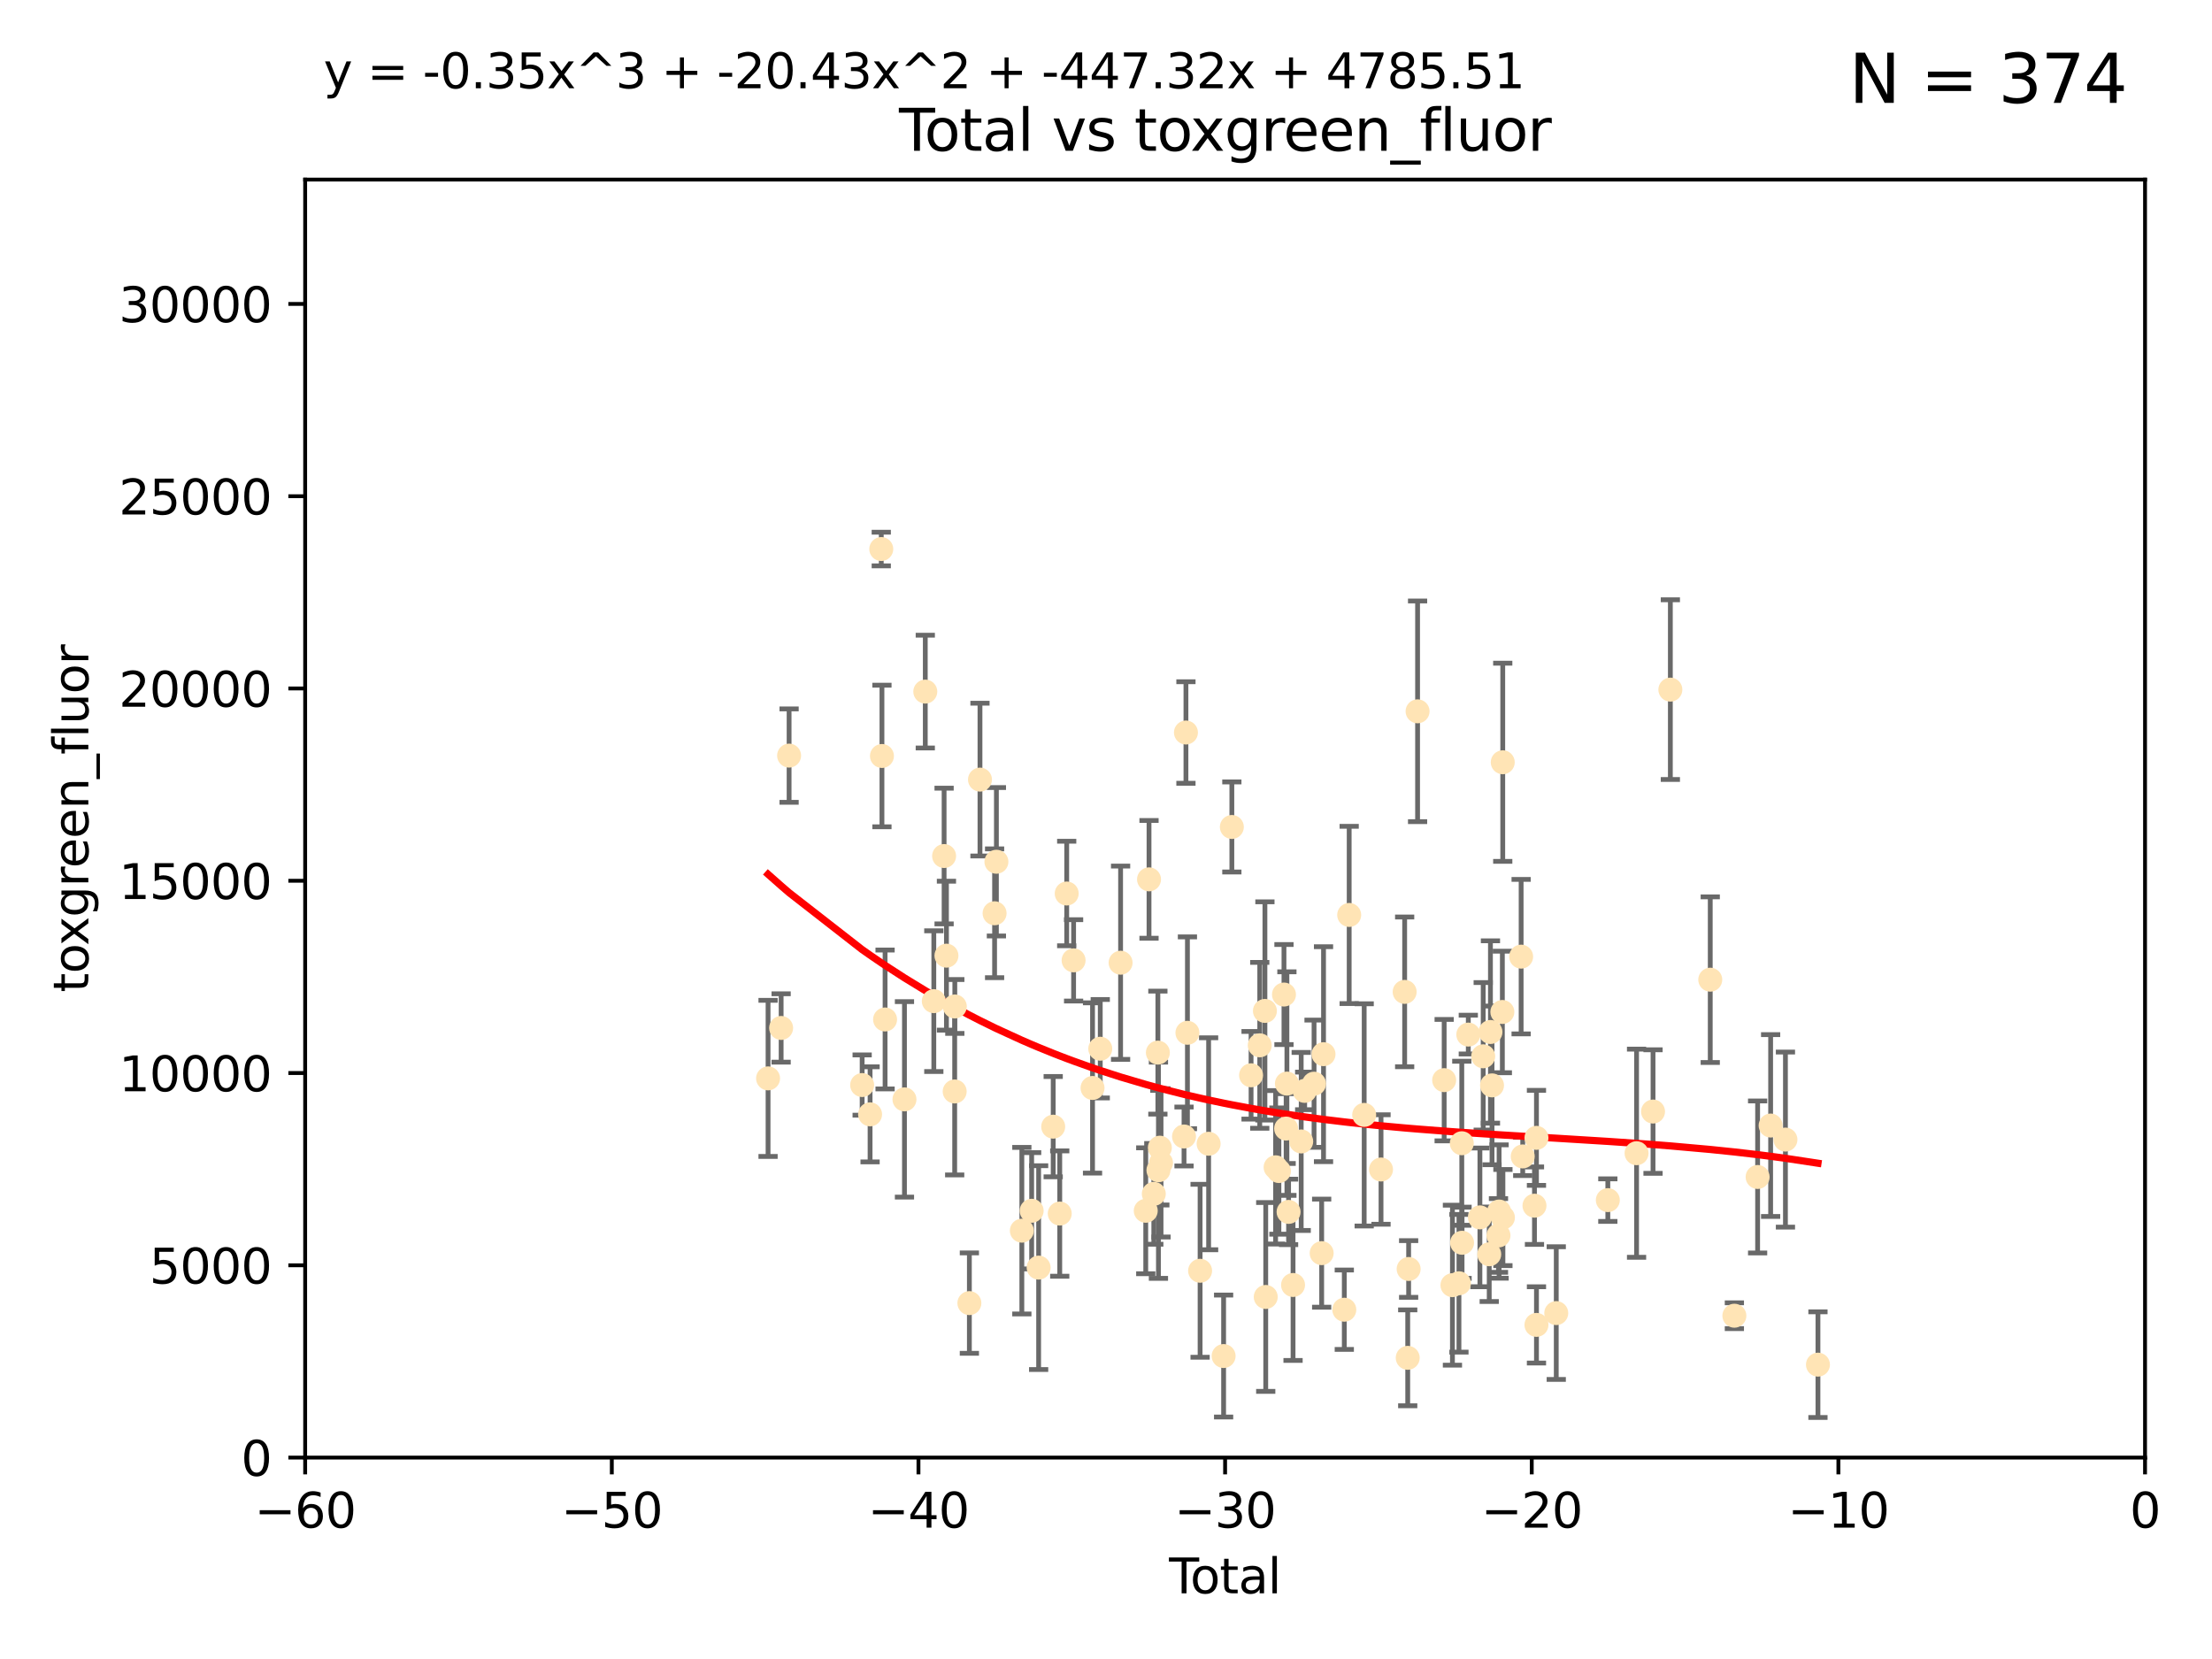<?xml version="1.0" encoding="utf-8" standalone="no"?>
<!DOCTYPE svg PUBLIC "-//W3C//DTD SVG 1.1//EN"
  "http://www.w3.org/Graphics/SVG/1.1/DTD/svg11.dtd">
<svg xmlns:xlink="http://www.w3.org/1999/xlink" width="460.8pt" height="345.6pt" viewBox="0 0 460.8 345.6" xmlns="http://www.w3.org/2000/svg" version="1.1">
 <defs>
  <style type="text/css">*{stroke-linejoin: round; stroke-linecap: butt}</style>
 </defs>
 <g id="figure_1">
  <g id="patch_1">
   <path d="M 0 345.6 
L 460.8 345.6 
L 460.8 0 
L 0 0 
z
" style="fill: #ffffff"/>
  </g>
  <g id="axes_1">
   <g id="patch_2">
    <path d="M 63.571 303.64 
L 446.85 303.64 
L 446.85 37.411 
L 63.571 37.411 
z
" style="fill: #ffffff"/>
   </g>
   <g id="PathCollection_1">
    <defs>
     <path id="m1f4fbcdfd6" d="M 0 1.118 
C 0.297 1.118 0.581 1 0.791 0.791 
C 1 0.581 1.118 0.297 1.118 0 
C 1.118 -0.297 1 -0.581 0.791 -0.791 
C 0.581 -1 0.297 -1.118 0 -1.118 
C -0.297 -1.118 -0.581 -1 -0.791 -0.791 
C -1 -0.581 -1.118 -0.297 -1.118 0 
C -1.118 0.297 -1 0.581 -0.791 0.791 
C -0.581 1 -0.297 1.118 0 1.118 
z
" style="stroke: #ffe4b5"/>
    </defs>
    <g clip-path="url(#p55fecb9708)">
     <use xlink:href="#m1f4fbcdfd6" x="160.002" y="224.647" style="fill: #ffe4b5; stroke: #ffe4b5"/>
     <use xlink:href="#m1f4fbcdfd6" x="162.724" y="214.142" style="fill: #ffe4b5; stroke: #ffe4b5"/>
     <use xlink:href="#m1f4fbcdfd6" x="164.383" y="157.407" style="fill: #ffe4b5; stroke: #ffe4b5"/>
     <use xlink:href="#m1f4fbcdfd6" x="179.601" y="226.035" style="fill: #ffe4b5; stroke: #ffe4b5"/>
     <use xlink:href="#m1f4fbcdfd6" x="181.253" y="232.138" style="fill: #ffe4b5; stroke: #ffe4b5"/>
     <use xlink:href="#m1f4fbcdfd6" x="183.583" y="114.374" style="fill: #ffe4b5; stroke: #ffe4b5"/>
     <use xlink:href="#m1f4fbcdfd6" x="183.726" y="157.486" style="fill: #ffe4b5; stroke: #ffe4b5"/>
     <use xlink:href="#m1f4fbcdfd6" x="184.378" y="212.376" style="fill: #ffe4b5; stroke: #ffe4b5"/>
     <use xlink:href="#m1f4fbcdfd6" x="188.417" y="229.021" style="fill: #ffe4b5; stroke: #ffe4b5"/>
     <use xlink:href="#m1f4fbcdfd6" x="192.755" y="144.073" style="fill: #ffe4b5; stroke: #ffe4b5"/>
     <use xlink:href="#m1f4fbcdfd6" x="194.531" y="208.559" style="fill: #ffe4b5; stroke: #ffe4b5"/>
     <use xlink:href="#m1f4fbcdfd6" x="196.674" y="178.326" style="fill: #ffe4b5; stroke: #ffe4b5"/>
     <use xlink:href="#m1f4fbcdfd6" x="197.163" y="199.083" style="fill: #ffe4b5; stroke: #ffe4b5"/>
     <use xlink:href="#m1f4fbcdfd6" x="198.878" y="227.372" style="fill: #ffe4b5; stroke: #ffe4b5"/>
     <use xlink:href="#m1f4fbcdfd6" x="198.906" y="209.665" style="fill: #ffe4b5; stroke: #ffe4b5"/>
     <use xlink:href="#m1f4fbcdfd6" x="201.939" y="271.461" style="fill: #ffe4b5; stroke: #ffe4b5"/>
     <use xlink:href="#m1f4fbcdfd6" x="204.148" y="162.405" style="fill: #ffe4b5; stroke: #ffe4b5"/>
     <use xlink:href="#m1f4fbcdfd6" x="207.192" y="190.252" style="fill: #ffe4b5; stroke: #ffe4b5"/>
     <use xlink:href="#m1f4fbcdfd6" x="207.569" y="179.519" style="fill: #ffe4b5; stroke: #ffe4b5"/>
     <use xlink:href="#m1f4fbcdfd6" x="212.869" y="256.373" style="fill: #ffe4b5; stroke: #ffe4b5"/>
     <use xlink:href="#m1f4fbcdfd6" x="214.913" y="252.225" style="fill: #ffe4b5; stroke: #ffe4b5"/>
     <use xlink:href="#m1f4fbcdfd6" x="216.367" y="264.067" style="fill: #ffe4b5; stroke: #ffe4b5"/>
     <use xlink:href="#m1f4fbcdfd6" x="219.401" y="234.705" style="fill: #ffe4b5; stroke: #ffe4b5"/>
     <use xlink:href="#m1f4fbcdfd6" x="220.765" y="252.808" style="fill: #ffe4b5; stroke: #ffe4b5"/>
     <use xlink:href="#m1f4fbcdfd6" x="222.214" y="186.135" style="fill: #ffe4b5; stroke: #ffe4b5"/>
     <use xlink:href="#m1f4fbcdfd6" x="223.651" y="200.061" style="fill: #ffe4b5; stroke: #ffe4b5"/>
     <use xlink:href="#m1f4fbcdfd6" x="227.595" y="226.641" style="fill: #ffe4b5; stroke: #ffe4b5"/>
     <use xlink:href="#m1f4fbcdfd6" x="229.203" y="218.47" style="fill: #ffe4b5; stroke: #ffe4b5"/>
     <use xlink:href="#m1f4fbcdfd6" x="233.44" y="200.551" style="fill: #ffe4b5; stroke: #ffe4b5"/>
     <use xlink:href="#m1f4fbcdfd6" x="238.681" y="252.228" style="fill: #ffe4b5; stroke: #ffe4b5"/>
     <use xlink:href="#m1f4fbcdfd6" x="239.362" y="183.184" style="fill: #ffe4b5; stroke: #ffe4b5"/>
     <use xlink:href="#m1f4fbcdfd6" x="240.358" y="248.704" style="fill: #ffe4b5; stroke: #ffe4b5"/>
     <use xlink:href="#m1f4fbcdfd6" x="241.206" y="219.276" style="fill: #ffe4b5; stroke: #ffe4b5"/>
     <use xlink:href="#m1f4fbcdfd6" x="241.324" y="243.781" style="fill: #ffe4b5; stroke: #ffe4b5"/>
     <use xlink:href="#m1f4fbcdfd6" x="241.618" y="239.082" style="fill: #ffe4b5; stroke: #ffe4b5"/>
     <use xlink:href="#m1f4fbcdfd6" x="241.865" y="242.243" style="fill: #ffe4b5; stroke: #ffe4b5"/>
     <use xlink:href="#m1f4fbcdfd6" x="246.654" y="236.753" style="fill: #ffe4b5; stroke: #ffe4b5"/>
     <use xlink:href="#m1f4fbcdfd6" x="247.053" y="152.596" style="fill: #ffe4b5; stroke: #ffe4b5"/>
     <use xlink:href="#m1f4fbcdfd6" x="247.364" y="215.15" style="fill: #ffe4b5; stroke: #ffe4b5"/>
     <use xlink:href="#m1f4fbcdfd6" x="250.002" y="264.724" style="fill: #ffe4b5; stroke: #ffe4b5"/>
     <use xlink:href="#m1f4fbcdfd6" x="251.778" y="238.266" style="fill: #ffe4b5; stroke: #ffe4b5"/>
     <use xlink:href="#m1f4fbcdfd6" x="254.901" y="282.488" style="fill: #ffe4b5; stroke: #ffe4b5"/>
     <use xlink:href="#m1f4fbcdfd6" x="256.617" y="172.272" style="fill: #ffe4b5; stroke: #ffe4b5"/>
     <use xlink:href="#m1f4fbcdfd6" x="260.621" y="224.002" style="fill: #ffe4b5; stroke: #ffe4b5"/>
     <use xlink:href="#m1f4fbcdfd6" x="262.43" y="217.759" style="fill: #ffe4b5; stroke: #ffe4b5"/>
     <use xlink:href="#m1f4fbcdfd6" x="263.506" y="210.594" style="fill: #ffe4b5; stroke: #ffe4b5"/>
     <use xlink:href="#m1f4fbcdfd6" x="263.676" y="270.179" style="fill: #ffe4b5; stroke: #ffe4b5"/>
     <use xlink:href="#m1f4fbcdfd6" x="265.731" y="243.169" style="fill: #ffe4b5; stroke: #ffe4b5"/>
     <use xlink:href="#m1f4fbcdfd6" x="266.421" y="243.949" style="fill: #ffe4b5; stroke: #ffe4b5"/>
     <use xlink:href="#m1f4fbcdfd6" x="267.475" y="207.182" style="fill: #ffe4b5; stroke: #ffe4b5"/>
     <use xlink:href="#m1f4fbcdfd6" x="267.925" y="235.101" style="fill: #ffe4b5; stroke: #ffe4b5"/>
     <use xlink:href="#m1f4fbcdfd6" x="268.086" y="225.731" style="fill: #ffe4b5; stroke: #ffe4b5"/>
     <use xlink:href="#m1f4fbcdfd6" x="268.435" y="252.459" style="fill: #ffe4b5; stroke: #ffe4b5"/>
     <use xlink:href="#m1f4fbcdfd6" x="269.366" y="267.687" style="fill: #ffe4b5; stroke: #ffe4b5"/>
     <use xlink:href="#m1f4fbcdfd6" x="271.064" y="237.786" style="fill: #ffe4b5; stroke: #ffe4b5"/>
     <use xlink:href="#m1f4fbcdfd6" x="271.788" y="227.251" style="fill: #ffe4b5; stroke: #ffe4b5"/>
     <use xlink:href="#m1f4fbcdfd6" x="273.742" y="225.755" style="fill: #ffe4b5; stroke: #ffe4b5"/>
     <use xlink:href="#m1f4fbcdfd6" x="275.327" y="261.055" style="fill: #ffe4b5; stroke: #ffe4b5"/>
     <use xlink:href="#m1f4fbcdfd6" x="275.715" y="219.606" style="fill: #ffe4b5; stroke: #ffe4b5"/>
     <use xlink:href="#m1f4fbcdfd6" x="280.041" y="272.838" style="fill: #ffe4b5; stroke: #ffe4b5"/>
     <use xlink:href="#m1f4fbcdfd6" x="281.059" y="190.6" style="fill: #ffe4b5; stroke: #ffe4b5"/>
     <use xlink:href="#m1f4fbcdfd6" x="284.185" y="232.253" style="fill: #ffe4b5; stroke: #ffe4b5"/>
     <use xlink:href="#m1f4fbcdfd6" x="287.692" y="243.629" style="fill: #ffe4b5; stroke: #ffe4b5"/>
     <use xlink:href="#m1f4fbcdfd6" x="292.616" y="206.627" style="fill: #ffe4b5; stroke: #ffe4b5"/>
     <use xlink:href="#m1f4fbcdfd6" x="293.255" y="282.862" style="fill: #ffe4b5; stroke: #ffe4b5"/>
     <use xlink:href="#m1f4fbcdfd6" x="293.445" y="264.352" style="fill: #ffe4b5; stroke: #ffe4b5"/>
     <use xlink:href="#m1f4fbcdfd6" x="295.307" y="148.181" style="fill: #ffe4b5; stroke: #ffe4b5"/>
     <use xlink:href="#m1f4fbcdfd6" x="300.846" y="225.013" style="fill: #ffe4b5; stroke: #ffe4b5"/>
     <use xlink:href="#m1f4fbcdfd6" x="302.57" y="267.724" style="fill: #ffe4b5; stroke: #ffe4b5"/>
     <use xlink:href="#m1f4fbcdfd6" x="303.925" y="267.331" style="fill: #ffe4b5; stroke: #ffe4b5"/>
     <use xlink:href="#m1f4fbcdfd6" x="304.518" y="238.16" style="fill: #ffe4b5; stroke: #ffe4b5"/>
     <use xlink:href="#m1f4fbcdfd6" x="304.574" y="258.889" style="fill: #ffe4b5; stroke: #ffe4b5"/>
     <use xlink:href="#m1f4fbcdfd6" x="305.874" y="215.522" style="fill: #ffe4b5; stroke: #ffe4b5"/>
     <use xlink:href="#m1f4fbcdfd6" x="308.293" y="253.604" style="fill: #ffe4b5; stroke: #ffe4b5"/>
     <use xlink:href="#m1f4fbcdfd6" x="308.979" y="220.048" style="fill: #ffe4b5; stroke: #ffe4b5"/>
     <use xlink:href="#m1f4fbcdfd6" x="310.233" y="261.286" style="fill: #ffe4b5; stroke: #ffe4b5"/>
     <use xlink:href="#m1f4fbcdfd6" x="310.488" y="214.982" style="fill: #ffe4b5; stroke: #ffe4b5"/>
     <use xlink:href="#m1f4fbcdfd6" x="310.817" y="226.106" style="fill: #ffe4b5; stroke: #ffe4b5"/>
     <use xlink:href="#m1f4fbcdfd6" x="312.161" y="257.367" style="fill: #ffe4b5; stroke: #ffe4b5"/>
     <use xlink:href="#m1f4fbcdfd6" x="312.288" y="252.382" style="fill: #ffe4b5; stroke: #ffe4b5"/>
     <use xlink:href="#m1f4fbcdfd6" x="312.969" y="210.811" style="fill: #ffe4b5; stroke: #ffe4b5"/>
     <use xlink:href="#m1f4fbcdfd6" x="313.05" y="158.794" style="fill: #ffe4b5; stroke: #ffe4b5"/>
     <use xlink:href="#m1f4fbcdfd6" x="313.086" y="253.638" style="fill: #ffe4b5; stroke: #ffe4b5"/>
     <use xlink:href="#m1f4fbcdfd6" x="316.88" y="199.286" style="fill: #ffe4b5; stroke: #ffe4b5"/>
     <use xlink:href="#m1f4fbcdfd6" x="317.212" y="240.904" style="fill: #ffe4b5; stroke: #ffe4b5"/>
     <use xlink:href="#m1f4fbcdfd6" x="319.659" y="251.165" style="fill: #ffe4b5; stroke: #ffe4b5"/>
     <use xlink:href="#m1f4fbcdfd6" x="320.072" y="237.036" style="fill: #ffe4b5; stroke: #ffe4b5"/>
     <use xlink:href="#m1f4fbcdfd6" x="320.074" y="276" style="fill: #ffe4b5; stroke: #ffe4b5"/>
     <use xlink:href="#m1f4fbcdfd6" x="324.196" y="273.541" style="fill: #ffe4b5; stroke: #ffe4b5"/>
     <use xlink:href="#m1f4fbcdfd6" x="334.94" y="250.007" style="fill: #ffe4b5; stroke: #ffe4b5"/>
     <use xlink:href="#m1f4fbcdfd6" x="340.925" y="240.236" style="fill: #ffe4b5; stroke: #ffe4b5"/>
     <use xlink:href="#m1f4fbcdfd6" x="344.356" y="231.557" style="fill: #ffe4b5; stroke: #ffe4b5"/>
     <use xlink:href="#m1f4fbcdfd6" x="347.966" y="143.661" style="fill: #ffe4b5; stroke: #ffe4b5"/>
     <use xlink:href="#m1f4fbcdfd6" x="356.277" y="204.085" style="fill: #ffe4b5; stroke: #ffe4b5"/>
     <use xlink:href="#m1f4fbcdfd6" x="361.302" y="274.088" style="fill: #ffe4b5; stroke: #ffe4b5"/>
     <use xlink:href="#m1f4fbcdfd6" x="366.143" y="245.186" style="fill: #ffe4b5; stroke: #ffe4b5"/>
     <use xlink:href="#m1f4fbcdfd6" x="368.855" y="234.47" style="fill: #ffe4b5; stroke: #ffe4b5"/>
     <use xlink:href="#m1f4fbcdfd6" x="371.94" y="237.399" style="fill: #ffe4b5; stroke: #ffe4b5"/>
     <use xlink:href="#m1f4fbcdfd6" x="378.713" y="284.28" style="fill: #ffe4b5; stroke: #ffe4b5"/>
    </g>
   </g>
   <g id="matplotlib.axis_1">
    <g id="xtick_1">
     <g id="line2d_1">
      <defs>
       <path id="mf34d49c01a" d="M 0 0 
L 0 3.5 
" style="stroke: #000000; stroke-width: 0.8"/>
      </defs>
      <g>
       <use xlink:href="#mf34d49c01a" x="63.571" y="303.64" style="stroke: #000000; stroke-width: 0.8"/>
      </g>
     </g>
     <g id="text_1">
      <!-- −60 -->
      <g transform="translate(53.019 318.238)scale(0.1 -0.1)">
       <defs>
        <path id="DejaVuSans-2212" d="M 678 2272 
L 4684 2272 
L 4684 1741 
L 678 1741 
L 678 2272 
z
" transform="scale(0.016)"/>
        <path id="DejaVuSans-36" d="M 2113 2584 
Q 1688 2584 1439 2293 
Q 1191 2003 1191 1497 
Q 1191 994 1439 701 
Q 1688 409 2113 409 
Q 2538 409 2786 701 
Q 3034 994 3034 1497 
Q 3034 2003 2786 2293 
Q 2538 2584 2113 2584 
z
M 3366 4563 
L 3366 3988 
Q 3128 4100 2886 4159 
Q 2644 4219 2406 4219 
Q 1781 4219 1451 3797 
Q 1122 3375 1075 2522 
Q 1259 2794 1537 2939 
Q 1816 3084 2150 3084 
Q 2853 3084 3261 2657 
Q 3669 2231 3669 1497 
Q 3669 778 3244 343 
Q 2819 -91 2113 -91 
Q 1303 -91 875 529 
Q 447 1150 447 2328 
Q 447 3434 972 4092 
Q 1497 4750 2381 4750 
Q 2619 4750 2861 4703 
Q 3103 4656 3366 4563 
z
" transform="scale(0.016)"/>
        <path id="DejaVuSans-30" d="M 2034 4250 
Q 1547 4250 1301 3770 
Q 1056 3291 1056 2328 
Q 1056 1369 1301 889 
Q 1547 409 2034 409 
Q 2525 409 2770 889 
Q 3016 1369 3016 2328 
Q 3016 3291 2770 3770 
Q 2525 4250 2034 4250 
z
M 2034 4750 
Q 2819 4750 3233 4129 
Q 3647 3509 3647 2328 
Q 3647 1150 3233 529 
Q 2819 -91 2034 -91 
Q 1250 -91 836 529 
Q 422 1150 422 2328 
Q 422 3509 836 4129 
Q 1250 4750 2034 4750 
z
" transform="scale(0.016)"/>
       </defs>
       <use xlink:href="#DejaVuSans-2212"/>
       <use xlink:href="#DejaVuSans-36" x="83.789"/>
       <use xlink:href="#DejaVuSans-30" x="147.412"/>
      </g>
     </g>
    </g>
    <g id="xtick_2">
     <g id="line2d_2">
      <g>
       <use xlink:href="#mf34d49c01a" x="127.451" y="303.64" style="stroke: #000000; stroke-width: 0.8"/>
      </g>
     </g>
     <g id="text_2">
      <!-- −50 -->
      <g transform="translate(116.899 318.238)scale(0.1 -0.1)">
       <defs>
        <path id="DejaVuSans-35" d="M 691 4666 
L 3169 4666 
L 3169 4134 
L 1269 4134 
L 1269 2991 
Q 1406 3038 1543 3061 
Q 1681 3084 1819 3084 
Q 2600 3084 3056 2656 
Q 3513 2228 3513 1497 
Q 3513 744 3044 326 
Q 2575 -91 1722 -91 
Q 1428 -91 1123 -41 
Q 819 9 494 109 
L 494 744 
Q 775 591 1075 516 
Q 1375 441 1709 441 
Q 2250 441 2565 725 
Q 2881 1009 2881 1497 
Q 2881 1984 2565 2268 
Q 2250 2553 1709 2553 
Q 1456 2553 1204 2497 
Q 953 2441 691 2322 
L 691 4666 
z
" transform="scale(0.016)"/>
       </defs>
       <use xlink:href="#DejaVuSans-2212"/>
       <use xlink:href="#DejaVuSans-35" x="83.789"/>
       <use xlink:href="#DejaVuSans-30" x="147.412"/>
      </g>
     </g>
    </g>
    <g id="xtick_3">
     <g id="line2d_3">
      <g>
       <use xlink:href="#mf34d49c01a" x="191.331" y="303.64" style="stroke: #000000; stroke-width: 0.8"/>
      </g>
     </g>
     <g id="text_3">
      <!-- −40 -->
      <g transform="translate(180.778 318.238)scale(0.1 -0.1)">
       <defs>
        <path id="DejaVuSans-34" d="M 2419 4116 
L 825 1625 
L 2419 1625 
L 2419 4116 
z
M 2253 4666 
L 3047 4666 
L 3047 1625 
L 3713 1625 
L 3713 1100 
L 3047 1100 
L 3047 0 
L 2419 0 
L 2419 1100 
L 313 1100 
L 313 1709 
L 2253 4666 
z
" transform="scale(0.016)"/>
       </defs>
       <use xlink:href="#DejaVuSans-2212"/>
       <use xlink:href="#DejaVuSans-34" x="83.789"/>
       <use xlink:href="#DejaVuSans-30" x="147.412"/>
      </g>
     </g>
    </g>
    <g id="xtick_4">
     <g id="line2d_4">
      <g>
       <use xlink:href="#mf34d49c01a" x="255.211" y="303.64" style="stroke: #000000; stroke-width: 0.8"/>
      </g>
     </g>
     <g id="text_4">
      <!-- −30 -->
      <g transform="translate(244.658 318.238)scale(0.1 -0.1)">
       <defs>
        <path id="DejaVuSans-33" d="M 2597 2516 
Q 3050 2419 3304 2112 
Q 3559 1806 3559 1356 
Q 3559 666 3084 287 
Q 2609 -91 1734 -91 
Q 1441 -91 1130 -33 
Q 819 25 488 141 
L 488 750 
Q 750 597 1062 519 
Q 1375 441 1716 441 
Q 2309 441 2620 675 
Q 2931 909 2931 1356 
Q 2931 1769 2642 2001 
Q 2353 2234 1838 2234 
L 1294 2234 
L 1294 2753 
L 1863 2753 
Q 2328 2753 2575 2939 
Q 2822 3125 2822 3475 
Q 2822 3834 2567 4026 
Q 2313 4219 1838 4219 
Q 1578 4219 1281 4162 
Q 984 4106 628 3988 
L 628 4550 
Q 988 4650 1302 4700 
Q 1616 4750 1894 4750 
Q 2613 4750 3031 4423 
Q 3450 4097 3450 3541 
Q 3450 3153 3228 2886 
Q 3006 2619 2597 2516 
z
" transform="scale(0.016)"/>
       </defs>
       <use xlink:href="#DejaVuSans-2212"/>
       <use xlink:href="#DejaVuSans-33" x="83.789"/>
       <use xlink:href="#DejaVuSans-30" x="147.412"/>
      </g>
     </g>
    </g>
    <g id="xtick_5">
     <g id="line2d_5">
      <g>
       <use xlink:href="#mf34d49c01a" x="319.09" y="303.64" style="stroke: #000000; stroke-width: 0.8"/>
      </g>
     </g>
     <g id="text_5">
      <!-- −20 -->
      <g transform="translate(308.538 318.238)scale(0.1 -0.1)">
       <defs>
        <path id="DejaVuSans-32" d="M 1228 531 
L 3431 531 
L 3431 0 
L 469 0 
L 469 531 
Q 828 903 1448 1529 
Q 2069 2156 2228 2338 
Q 2531 2678 2651 2914 
Q 2772 3150 2772 3378 
Q 2772 3750 2511 3984 
Q 2250 4219 1831 4219 
Q 1534 4219 1204 4116 
Q 875 4013 500 3803 
L 500 4441 
Q 881 4594 1212 4672 
Q 1544 4750 1819 4750 
Q 2544 4750 2975 4387 
Q 3406 4025 3406 3419 
Q 3406 3131 3298 2873 
Q 3191 2616 2906 2266 
Q 2828 2175 2409 1742 
Q 1991 1309 1228 531 
z
" transform="scale(0.016)"/>
       </defs>
       <use xlink:href="#DejaVuSans-2212"/>
       <use xlink:href="#DejaVuSans-32" x="83.789"/>
       <use xlink:href="#DejaVuSans-30" x="147.412"/>
      </g>
     </g>
    </g>
    <g id="xtick_6">
     <g id="line2d_6">
      <g>
       <use xlink:href="#mf34d49c01a" x="382.97" y="303.64" style="stroke: #000000; stroke-width: 0.8"/>
      </g>
     </g>
     <g id="text_6">
      <!-- −10 -->
      <g transform="translate(372.418 318.238)scale(0.1 -0.1)">
       <defs>
        <path id="DejaVuSans-31" d="M 794 531 
L 1825 531 
L 1825 4091 
L 703 3866 
L 703 4441 
L 1819 4666 
L 2450 4666 
L 2450 531 
L 3481 531 
L 3481 0 
L 794 0 
L 794 531 
z
" transform="scale(0.016)"/>
       </defs>
       <use xlink:href="#DejaVuSans-2212"/>
       <use xlink:href="#DejaVuSans-31" x="83.789"/>
       <use xlink:href="#DejaVuSans-30" x="147.412"/>
      </g>
     </g>
    </g>
    <g id="xtick_7">
     <g id="line2d_7">
      <g>
       <use xlink:href="#mf34d49c01a" x="446.85" y="303.64" style="stroke: #000000; stroke-width: 0.8"/>
      </g>
     </g>
     <g id="text_7">
      <!-- 0 -->
      <g transform="translate(443.669 318.238)scale(0.1 -0.1)">
       <use xlink:href="#DejaVuSans-30"/>
      </g>
     </g>
    </g>
    <g id="text_8">
     <!-- Total -->
     <g transform="translate(243.534 331.917)scale(0.1 -0.1)">
      <defs>
       <path id="DejaVuSans-54" d="M -19 4666 
L 3928 4666 
L 3928 4134 
L 2272 4134 
L 2272 0 
L 1638 0 
L 1638 4134 
L -19 4134 
L -19 4666 
z
" transform="scale(0.016)"/>
       <path id="DejaVuSans-6f" d="M 1959 3097 
Q 1497 3097 1228 2736 
Q 959 2375 959 1747 
Q 959 1119 1226 758 
Q 1494 397 1959 397 
Q 2419 397 2687 759 
Q 2956 1122 2956 1747 
Q 2956 2369 2687 2733 
Q 2419 3097 1959 3097 
z
M 1959 3584 
Q 2709 3584 3137 3096 
Q 3566 2609 3566 1747 
Q 3566 888 3137 398 
Q 2709 -91 1959 -91 
Q 1206 -91 779 398 
Q 353 888 353 1747 
Q 353 2609 779 3096 
Q 1206 3584 1959 3584 
z
" transform="scale(0.016)"/>
       <path id="DejaVuSans-74" d="M 1172 4494 
L 1172 3500 
L 2356 3500 
L 2356 3053 
L 1172 3053 
L 1172 1153 
Q 1172 725 1289 603 
Q 1406 481 1766 481 
L 2356 481 
L 2356 0 
L 1766 0 
Q 1100 0 847 248 
Q 594 497 594 1153 
L 594 3053 
L 172 3053 
L 172 3500 
L 594 3500 
L 594 4494 
L 1172 4494 
z
" transform="scale(0.016)"/>
       <path id="DejaVuSans-61" d="M 2194 1759 
Q 1497 1759 1228 1600 
Q 959 1441 959 1056 
Q 959 750 1161 570 
Q 1363 391 1709 391 
Q 2188 391 2477 730 
Q 2766 1069 2766 1631 
L 2766 1759 
L 2194 1759 
z
M 3341 1997 
L 3341 0 
L 2766 0 
L 2766 531 
Q 2569 213 2275 61 
Q 1981 -91 1556 -91 
Q 1019 -91 701 211 
Q 384 513 384 1019 
Q 384 1609 779 1909 
Q 1175 2209 1959 2209 
L 2766 2209 
L 2766 2266 
Q 2766 2663 2505 2880 
Q 2244 3097 1772 3097 
Q 1472 3097 1187 3025 
Q 903 2953 641 2809 
L 641 3341 
Q 956 3463 1253 3523 
Q 1550 3584 1831 3584 
Q 2591 3584 2966 3190 
Q 3341 2797 3341 1997 
z
" transform="scale(0.016)"/>
       <path id="DejaVuSans-6c" d="M 603 4863 
L 1178 4863 
L 1178 0 
L 603 0 
L 603 4863 
z
" transform="scale(0.016)"/>
      </defs>
      <use xlink:href="#DejaVuSans-54"/>
      <use xlink:href="#DejaVuSans-6f" x="44.084"/>
      <use xlink:href="#DejaVuSans-74" x="105.266"/>
      <use xlink:href="#DejaVuSans-61" x="144.475"/>
      <use xlink:href="#DejaVuSans-6c" x="205.754"/>
     </g>
    </g>
   </g>
   <g id="matplotlib.axis_2">
    <g id="ytick_1">
     <g id="line2d_8">
      <defs>
       <path id="m497cbd1585" d="M 0 0 
L -3.5 0 
" style="stroke: #000000; stroke-width: 0.8"/>
      </defs>
      <g>
       <use xlink:href="#m497cbd1585" x="63.571" y="303.64" style="stroke: #000000; stroke-width: 0.8"/>
      </g>
     </g>
     <g id="text_9">
      <!-- 0 -->
      <g transform="translate(50.209 307.439)scale(0.1 -0.1)">
       <use xlink:href="#DejaVuSans-30"/>
      </g>
     </g>
    </g>
    <g id="ytick_2">
     <g id="line2d_9">
      <g>
       <use xlink:href="#m497cbd1585" x="63.571" y="263.586" style="stroke: #000000; stroke-width: 0.8"/>
      </g>
     </g>
     <g id="text_10">
      <!-- 5000 -->
      <g transform="translate(31.121 267.385)scale(0.1 -0.1)">
       <use xlink:href="#DejaVuSans-35"/>
       <use xlink:href="#DejaVuSans-30" x="63.623"/>
       <use xlink:href="#DejaVuSans-30" x="127.246"/>
       <use xlink:href="#DejaVuSans-30" x="190.869"/>
      </g>
     </g>
    </g>
    <g id="ytick_3">
     <g id="line2d_10">
      <g>
       <use xlink:href="#m497cbd1585" x="63.571" y="223.532" style="stroke: #000000; stroke-width: 0.8"/>
      </g>
     </g>
     <g id="text_11">
      <!-- 10000 -->
      <g transform="translate(24.759 227.331)scale(0.1 -0.1)">
       <use xlink:href="#DejaVuSans-31"/>
       <use xlink:href="#DejaVuSans-30" x="63.623"/>
       <use xlink:href="#DejaVuSans-30" x="127.246"/>
       <use xlink:href="#DejaVuSans-30" x="190.869"/>
       <use xlink:href="#DejaVuSans-30" x="254.492"/>
      </g>
     </g>
    </g>
    <g id="ytick_4">
     <g id="line2d_11">
      <g>
       <use xlink:href="#m497cbd1585" x="63.571" y="183.478" style="stroke: #000000; stroke-width: 0.8"/>
      </g>
     </g>
     <g id="text_12">
      <!-- 15000 -->
      <g transform="translate(24.759 187.278)scale(0.1 -0.1)">
       <use xlink:href="#DejaVuSans-31"/>
       <use xlink:href="#DejaVuSans-35" x="63.623"/>
       <use xlink:href="#DejaVuSans-30" x="127.246"/>
       <use xlink:href="#DejaVuSans-30" x="190.869"/>
       <use xlink:href="#DejaVuSans-30" x="254.492"/>
      </g>
     </g>
    </g>
    <g id="ytick_5">
     <g id="line2d_12">
      <g>
       <use xlink:href="#m497cbd1585" x="63.571" y="143.424" style="stroke: #000000; stroke-width: 0.8"/>
      </g>
     </g>
     <g id="text_13">
      <!-- 20000 -->
      <g transform="translate(24.759 147.224)scale(0.1 -0.1)">
       <use xlink:href="#DejaVuSans-32"/>
       <use xlink:href="#DejaVuSans-30" x="63.623"/>
       <use xlink:href="#DejaVuSans-30" x="127.246"/>
       <use xlink:href="#DejaVuSans-30" x="190.869"/>
       <use xlink:href="#DejaVuSans-30" x="254.492"/>
      </g>
     </g>
    </g>
    <g id="ytick_6">
     <g id="line2d_13">
      <g>
       <use xlink:href="#m497cbd1585" x="63.571" y="103.371" style="stroke: #000000; stroke-width: 0.8"/>
      </g>
     </g>
     <g id="text_14">
      <!-- 25000 -->
      <g transform="translate(24.759 107.17)scale(0.1 -0.1)">
       <use xlink:href="#DejaVuSans-32"/>
       <use xlink:href="#DejaVuSans-35" x="63.623"/>
       <use xlink:href="#DejaVuSans-30" x="127.246"/>
       <use xlink:href="#DejaVuSans-30" x="190.869"/>
       <use xlink:href="#DejaVuSans-30" x="254.492"/>
      </g>
     </g>
    </g>
    <g id="ytick_7">
     <g id="line2d_14">
      <g>
       <use xlink:href="#m497cbd1585" x="63.571" y="63.317" style="stroke: #000000; stroke-width: 0.8"/>
      </g>
     </g>
     <g id="text_15">
      <!-- 30000 -->
      <g transform="translate(24.759 67.116)scale(0.1 -0.1)">
       <use xlink:href="#DejaVuSans-33"/>
       <use xlink:href="#DejaVuSans-30" x="63.623"/>
       <use xlink:href="#DejaVuSans-30" x="127.246"/>
       <use xlink:href="#DejaVuSans-30" x="190.869"/>
       <use xlink:href="#DejaVuSans-30" x="254.492"/>
      </g>
     </g>
    </g>
    <g id="text_16">
     <!-- toxgreen_fluor -->
     <g transform="translate(18.401 206.72)rotate(-90)scale(0.1 -0.1)">
      <defs>
       <path id="DejaVuSans-78" d="M 3513 3500 
L 2247 1797 
L 3578 0 
L 2900 0 
L 1881 1375 
L 863 0 
L 184 0 
L 1544 1831 
L 300 3500 
L 978 3500 
L 1906 2253 
L 2834 3500 
L 3513 3500 
z
" transform="scale(0.016)"/>
       <path id="DejaVuSans-67" d="M 2906 1791 
Q 2906 2416 2648 2759 
Q 2391 3103 1925 3103 
Q 1463 3103 1205 2759 
Q 947 2416 947 1791 
Q 947 1169 1205 825 
Q 1463 481 1925 481 
Q 2391 481 2648 825 
Q 2906 1169 2906 1791 
z
M 3481 434 
Q 3481 -459 3084 -895 
Q 2688 -1331 1869 -1331 
Q 1566 -1331 1297 -1286 
Q 1028 -1241 775 -1147 
L 775 -588 
Q 1028 -725 1275 -790 
Q 1522 -856 1778 -856 
Q 2344 -856 2625 -561 
Q 2906 -266 2906 331 
L 2906 616 
Q 2728 306 2450 153 
Q 2172 0 1784 0 
Q 1141 0 747 490 
Q 353 981 353 1791 
Q 353 2603 747 3093 
Q 1141 3584 1784 3584 
Q 2172 3584 2450 3431 
Q 2728 3278 2906 2969 
L 2906 3500 
L 3481 3500 
L 3481 434 
z
" transform="scale(0.016)"/>
       <path id="DejaVuSans-72" d="M 2631 2963 
Q 2534 3019 2420 3045 
Q 2306 3072 2169 3072 
Q 1681 3072 1420 2755 
Q 1159 2438 1159 1844 
L 1159 0 
L 581 0 
L 581 3500 
L 1159 3500 
L 1159 2956 
Q 1341 3275 1631 3429 
Q 1922 3584 2338 3584 
Q 2397 3584 2469 3576 
Q 2541 3569 2628 3553 
L 2631 2963 
z
" transform="scale(0.016)"/>
       <path id="DejaVuSans-65" d="M 3597 1894 
L 3597 1613 
L 953 1613 
Q 991 1019 1311 708 
Q 1631 397 2203 397 
Q 2534 397 2845 478 
Q 3156 559 3463 722 
L 3463 178 
Q 3153 47 2828 -22 
Q 2503 -91 2169 -91 
Q 1331 -91 842 396 
Q 353 884 353 1716 
Q 353 2575 817 3079 
Q 1281 3584 2069 3584 
Q 2775 3584 3186 3129 
Q 3597 2675 3597 1894 
z
M 3022 2063 
Q 3016 2534 2758 2815 
Q 2500 3097 2075 3097 
Q 1594 3097 1305 2825 
Q 1016 2553 972 2059 
L 3022 2063 
z
" transform="scale(0.016)"/>
       <path id="DejaVuSans-6e" d="M 3513 2113 
L 3513 0 
L 2938 0 
L 2938 2094 
Q 2938 2591 2744 2837 
Q 2550 3084 2163 3084 
Q 1697 3084 1428 2787 
Q 1159 2491 1159 1978 
L 1159 0 
L 581 0 
L 581 3500 
L 1159 3500 
L 1159 2956 
Q 1366 3272 1645 3428 
Q 1925 3584 2291 3584 
Q 2894 3584 3203 3211 
Q 3513 2838 3513 2113 
z
" transform="scale(0.016)"/>
       <path id="DejaVuSans-5f" d="M 3263 -1063 
L 3263 -1509 
L -63 -1509 
L -63 -1063 
L 3263 -1063 
z
" transform="scale(0.016)"/>
       <path id="DejaVuSans-66" d="M 2375 4863 
L 2375 4384 
L 1825 4384 
Q 1516 4384 1395 4259 
Q 1275 4134 1275 3809 
L 1275 3500 
L 2222 3500 
L 2222 3053 
L 1275 3053 
L 1275 0 
L 697 0 
L 697 3053 
L 147 3053 
L 147 3500 
L 697 3500 
L 697 3744 
Q 697 4328 969 4595 
Q 1241 4863 1831 4863 
L 2375 4863 
z
" transform="scale(0.016)"/>
       <path id="DejaVuSans-75" d="M 544 1381 
L 544 3500 
L 1119 3500 
L 1119 1403 
Q 1119 906 1312 657 
Q 1506 409 1894 409 
Q 2359 409 2629 706 
Q 2900 1003 2900 1516 
L 2900 3500 
L 3475 3500 
L 3475 0 
L 2900 0 
L 2900 538 
Q 2691 219 2414 64 
Q 2138 -91 1772 -91 
Q 1169 -91 856 284 
Q 544 659 544 1381 
z
M 1991 3584 
L 1991 3584 
z
" transform="scale(0.016)"/>
      </defs>
      <use xlink:href="#DejaVuSans-74"/>
      <use xlink:href="#DejaVuSans-6f" x="39.209"/>
      <use xlink:href="#DejaVuSans-78" x="97.266"/>
      <use xlink:href="#DejaVuSans-67" x="156.445"/>
      <use xlink:href="#DejaVuSans-72" x="219.922"/>
      <use xlink:href="#DejaVuSans-65" x="258.785"/>
      <use xlink:href="#DejaVuSans-65" x="320.309"/>
      <use xlink:href="#DejaVuSans-6e" x="381.832"/>
      <use xlink:href="#DejaVuSans-5f" x="445.211"/>
      <use xlink:href="#DejaVuSans-66" x="495.211"/>
      <use xlink:href="#DejaVuSans-6c" x="530.416"/>
      <use xlink:href="#DejaVuSans-75" x="558.199"/>
      <use xlink:href="#DejaVuSans-6f" x="621.578"/>
      <use xlink:href="#DejaVuSans-72" x="682.76"/>
     </g>
    </g>
   </g>
   <g id="LineCollection_1">
    <path d="M 160.002 240.906 
L 160.002 208.387 
" clip-path="url(#p55fecb9708)" style="fill: none; stroke: #696969"/>
    <path d="M 162.724 221.265 
L 162.724 207.019 
" clip-path="url(#p55fecb9708)" style="fill: none; stroke: #696969"/>
    <path d="M 164.383 167.138 
L 164.383 147.676 
" clip-path="url(#p55fecb9708)" style="fill: none; stroke: #696969"/>
    <path d="M 179.601 232.311 
L 179.601 219.76 
" clip-path="url(#p55fecb9708)" style="fill: none; stroke: #696969"/>
    <path d="M 181.253 242.041 
L 181.253 222.234 
" clip-path="url(#p55fecb9708)" style="fill: none; stroke: #696969"/>
    <path d="M 183.583 117.88 
L 183.583 110.867 
" clip-path="url(#p55fecb9708)" style="fill: none; stroke: #696969"/>
    <path d="M 183.726 172.235 
L 183.726 142.737 
" clip-path="url(#p55fecb9708)" style="fill: none; stroke: #696969"/>
    <path d="M 184.378 226.84 
L 184.378 197.912 
" clip-path="url(#p55fecb9708)" style="fill: none; stroke: #696969"/>
    <path d="M 188.417 249.381 
L 188.417 208.66 
" clip-path="url(#p55fecb9708)" style="fill: none; stroke: #696969"/>
    <path d="M 192.755 155.821 
L 192.755 132.326 
" clip-path="url(#p55fecb9708)" style="fill: none; stroke: #696969"/>
    <path d="M 194.531 223.215 
L 194.531 193.903 
" clip-path="url(#p55fecb9708)" style="fill: none; stroke: #696969"/>
    <path d="M 196.674 192.461 
L 196.674 164.191 
" clip-path="url(#p55fecb9708)" style="fill: none; stroke: #696969"/>
    <path d="M 197.163 214.596 
L 197.163 183.571 
" clip-path="url(#p55fecb9708)" style="fill: none; stroke: #696969"/>
    <path d="M 198.878 244.762 
L 198.878 209.983 
" clip-path="url(#p55fecb9708)" style="fill: none; stroke: #696969"/>
    <path d="M 198.906 215.276 
L 198.906 204.053 
" clip-path="url(#p55fecb9708)" style="fill: none; stroke: #696969"/>
    <path d="M 201.939 281.916 
L 201.939 261.006 
" clip-path="url(#p55fecb9708)" style="fill: none; stroke: #696969"/>
    <path d="M 204.148 178.319 
L 204.148 146.49 
" clip-path="url(#p55fecb9708)" style="fill: none; stroke: #696969"/>
    <path d="M 207.192 203.666 
L 207.192 176.838 
" clip-path="url(#p55fecb9708)" style="fill: none; stroke: #696969"/>
    <path d="M 207.569 194.976 
L 207.569 164.063 
" clip-path="url(#p55fecb9708)" style="fill: none; stroke: #696969"/>
    <path d="M 212.869 273.718 
L 212.869 239.028 
" clip-path="url(#p55fecb9708)" style="fill: none; stroke: #696969"/>
    <path d="M 214.913 264.341 
L 214.913 240.11 
" clip-path="url(#p55fecb9708)" style="fill: none; stroke: #696969"/>
    <path d="M 216.367 285.293 
L 216.367 242.842 
" clip-path="url(#p55fecb9708)" style="fill: none; stroke: #696969"/>
    <path d="M 219.401 245.154 
L 219.401 224.257 
" clip-path="url(#p55fecb9708)" style="fill: none; stroke: #696969"/>
    <path d="M 220.765 265.864 
L 220.765 239.753 
" clip-path="url(#p55fecb9708)" style="fill: none; stroke: #696969"/>
    <path d="M 222.214 197.024 
L 222.214 175.246 
" clip-path="url(#p55fecb9708)" style="fill: none; stroke: #696969"/>
    <path d="M 223.651 208.536 
L 223.651 191.586 
" clip-path="url(#p55fecb9708)" style="fill: none; stroke: #696969"/>
    <path d="M 227.595 244.374 
L 227.595 208.907 
" clip-path="url(#p55fecb9708)" style="fill: none; stroke: #696969"/>
    <path d="M 229.203 228.726 
L 229.203 208.213 
" clip-path="url(#p55fecb9708)" style="fill: none; stroke: #696969"/>
    <path d="M 233.44 220.687 
L 233.44 180.416 
" clip-path="url(#p55fecb9708)" style="fill: none; stroke: #696969"/>
    <path d="M 238.681 265.341 
L 238.681 239.114 
" clip-path="url(#p55fecb9708)" style="fill: none; stroke: #696969"/>
    <path d="M 239.362 195.451 
L 239.362 170.917 
" clip-path="url(#p55fecb9708)" style="fill: none; stroke: #696969"/>
    <path d="M 240.358 259.193 
L 240.358 238.215 
" clip-path="url(#p55fecb9708)" style="fill: none; stroke: #696969"/>
    <path d="M 241.206 232.086 
L 241.206 206.466 
" clip-path="url(#p55fecb9708)" style="fill: none; stroke: #696969"/>
    <path d="M 241.324 266.304 
L 241.324 221.259 
" clip-path="url(#p55fecb9708)" style="fill: none; stroke: #696969"/>
    <path d="M 241.618 251.021 
L 241.618 227.143 
" clip-path="url(#p55fecb9708)" style="fill: none; stroke: #696969"/>
    <path d="M 241.865 257.69 
L 241.865 226.796 
" clip-path="url(#p55fecb9708)" style="fill: none; stroke: #696969"/>
    <path d="M 246.654 242.892 
L 246.654 230.614 
" clip-path="url(#p55fecb9708)" style="fill: none; stroke: #696969"/>
    <path d="M 247.053 163.171 
L 247.053 142.02 
" clip-path="url(#p55fecb9708)" style="fill: none; stroke: #696969"/>
    <path d="M 247.364 235.132 
L 247.364 195.169 
" clip-path="url(#p55fecb9708)" style="fill: none; stroke: #696969"/>
    <path d="M 250.002 282.739 
L 250.002 246.71 
" clip-path="url(#p55fecb9708)" style="fill: none; stroke: #696969"/>
    <path d="M 251.778 260.348 
L 251.778 216.185 
" clip-path="url(#p55fecb9708)" style="fill: none; stroke: #696969"/>
    <path d="M 254.901 295.191 
L 254.901 269.784 
" clip-path="url(#p55fecb9708)" style="fill: none; stroke: #696969"/>
    <path d="M 256.617 181.654 
L 256.617 162.889 
" clip-path="url(#p55fecb9708)" style="fill: none; stroke: #696969"/>
    <path d="M 260.621 233.127 
L 260.621 214.877 
" clip-path="url(#p55fecb9708)" style="fill: none; stroke: #696969"/>
    <path d="M 262.43 235.035 
L 262.43 200.483 
" clip-path="url(#p55fecb9708)" style="fill: none; stroke: #696969"/>
    <path d="M 263.506 233.324 
L 263.506 187.864 
" clip-path="url(#p55fecb9708)" style="fill: none; stroke: #696969"/>
    <path d="M 263.676 289.85 
L 263.676 250.508 
" clip-path="url(#p55fecb9708)" style="fill: none; stroke: #696969"/>
    <path d="M 265.731 259.153 
L 265.731 227.185 
" clip-path="url(#p55fecb9708)" style="fill: none; stroke: #696969"/>
    <path d="M 266.421 257.101 
L 266.421 230.797 
" clip-path="url(#p55fecb9708)" style="fill: none; stroke: #696969"/>
    <path d="M 267.475 217.602 
L 267.475 196.762 
" clip-path="url(#p55fecb9708)" style="fill: none; stroke: #696969"/>
    <path d="M 267.925 242.371 
L 267.925 227.831 
" clip-path="url(#p55fecb9708)" style="fill: none; stroke: #696969"/>
    <path d="M 268.086 249.016 
L 268.086 202.446 
" clip-path="url(#p55fecb9708)" style="fill: none; stroke: #696969"/>
    <path d="M 268.435 259.277 
L 268.435 245.64 
" clip-path="url(#p55fecb9708)" style="fill: none; stroke: #696969"/>
    <path d="M 269.366 283.407 
L 269.366 251.968 
" clip-path="url(#p55fecb9708)" style="fill: none; stroke: #696969"/>
    <path d="M 271.064 256.328 
L 271.064 219.243 
" clip-path="url(#p55fecb9708)" style="fill: none; stroke: #696969"/>
    <path d="M 271.788 231.164 
L 271.788 223.337 
" clip-path="url(#p55fecb9708)" style="fill: none; stroke: #696969"/>
    <path d="M 273.742 239.009 
L 273.742 212.501 
" clip-path="url(#p55fecb9708)" style="fill: none; stroke: #696969"/>
    <path d="M 275.327 272.313 
L 275.327 249.797 
" clip-path="url(#p55fecb9708)" style="fill: none; stroke: #696969"/>
    <path d="M 275.715 241.995 
L 275.715 197.216 
" clip-path="url(#p55fecb9708)" style="fill: none; stroke: #696969"/>
    <path d="M 280.041 281.108 
L 280.041 264.568 
" clip-path="url(#p55fecb9708)" style="fill: none; stroke: #696969"/>
    <path d="M 281.059 209.059 
L 281.059 172.14 
" clip-path="url(#p55fecb9708)" style="fill: none; stroke: #696969"/>
    <path d="M 284.185 255.399 
L 284.185 209.107 
" clip-path="url(#p55fecb9708)" style="fill: none; stroke: #696969"/>
    <path d="M 287.692 255.031 
L 287.692 232.227 
" clip-path="url(#p55fecb9708)" style="fill: none; stroke: #696969"/>
    <path d="M 292.616 222.225 
L 292.616 191.029 
" clip-path="url(#p55fecb9708)" style="fill: none; stroke: #696969"/>
    <path d="M 293.255 292.847 
L 293.255 272.877 
" clip-path="url(#p55fecb9708)" style="fill: none; stroke: #696969"/>
    <path d="M 293.445 270.259 
L 293.445 258.446 
" clip-path="url(#p55fecb9708)" style="fill: none; stroke: #696969"/>
    <path d="M 295.307 171.168 
L 295.307 125.193 
" clip-path="url(#p55fecb9708)" style="fill: none; stroke: #696969"/>
    <path d="M 300.846 237.661 
L 300.846 212.365 
" clip-path="url(#p55fecb9708)" style="fill: none; stroke: #696969"/>
    <path d="M 302.57 284.386 
L 302.57 251.062 
" clip-path="url(#p55fecb9708)" style="fill: none; stroke: #696969"/>
    <path d="M 303.925 281.672 
L 303.925 252.99 
" clip-path="url(#p55fecb9708)" style="fill: none; stroke: #696969"/>
    <path d="M 304.518 255.245 
L 304.518 221.074 
" clip-path="url(#p55fecb9708)" style="fill: none; stroke: #696969"/>
    <path d="M 304.574 266.304 
L 304.574 251.475 
" clip-path="url(#p55fecb9708)" style="fill: none; stroke: #696969"/>
    <path d="M 305.874 219.562 
L 305.874 211.481 
" clip-path="url(#p55fecb9708)" style="fill: none; stroke: #696969"/>
    <path d="M 308.293 268.05 
L 308.293 239.158 
" clip-path="url(#p55fecb9708)" style="fill: none; stroke: #696969"/>
    <path d="M 308.979 235.407 
L 308.979 204.689 
" clip-path="url(#p55fecb9708)" style="fill: none; stroke: #696969"/>
    <path d="M 310.233 271.129 
L 310.233 251.444 
" clip-path="url(#p55fecb9708)" style="fill: none; stroke: #696969"/>
    <path d="M 310.488 233.978 
L 310.488 195.985 
" clip-path="url(#p55fecb9708)" style="fill: none; stroke: #696969"/>
    <path d="M 310.817 242.632 
L 310.817 209.58 
" clip-path="url(#p55fecb9708)" style="fill: none; stroke: #696969"/>
    <path d="M 312.161 265.047 
L 312.161 249.687 
" clip-path="url(#p55fecb9708)" style="fill: none; stroke: #696969"/>
    <path d="M 312.288 266.277 
L 312.288 238.488 
" clip-path="url(#p55fecb9708)" style="fill: none; stroke: #696969"/>
    <path d="M 312.969 223.469 
L 312.969 198.154 
" clip-path="url(#p55fecb9708)" style="fill: none; stroke: #696969"/>
    <path d="M 313.05 179.432 
L 313.05 138.156 
" clip-path="url(#p55fecb9708)" style="fill: none; stroke: #696969"/>
    <path d="M 313.086 263.651 
L 313.086 243.624 
" clip-path="url(#p55fecb9708)" style="fill: none; stroke: #696969"/>
    <path d="M 316.88 215.375 
L 316.88 183.196 
" clip-path="url(#p55fecb9708)" style="fill: none; stroke: #696969"/>
    <path d="M 317.212 244.894 
L 317.212 236.915 
" clip-path="url(#p55fecb9708)" style="fill: none; stroke: #696969"/>
    <path d="M 319.659 259.236 
L 319.659 243.094 
" clip-path="url(#p55fecb9708)" style="fill: none; stroke: #696969"/>
    <path d="M 320.072 246.935 
L 320.072 227.138 
" clip-path="url(#p55fecb9708)" style="fill: none; stroke: #696969"/>
    <path d="M 320.074 283.942 
L 320.074 268.058 
" clip-path="url(#p55fecb9708)" style="fill: none; stroke: #696969"/>
    <path d="M 324.196 287.363 
L 324.196 259.72 
" clip-path="url(#p55fecb9708)" style="fill: none; stroke: #696969"/>
    <path d="M 334.94 254.438 
L 334.94 245.576 
" clip-path="url(#p55fecb9708)" style="fill: none; stroke: #696969"/>
    <path d="M 340.925 261.917 
L 340.925 218.555 
" clip-path="url(#p55fecb9708)" style="fill: none; stroke: #696969"/>
    <path d="M 344.356 244.426 
L 344.356 218.688 
" clip-path="url(#p55fecb9708)" style="fill: none; stroke: #696969"/>
    <path d="M 347.966 162.377 
L 347.966 124.944 
" clip-path="url(#p55fecb9708)" style="fill: none; stroke: #696969"/>
    <path d="M 356.277 221.34 
L 356.277 186.829 
" clip-path="url(#p55fecb9708)" style="fill: none; stroke: #696969"/>
    <path d="M 361.302 276.777 
L 361.302 271.4 
" clip-path="url(#p55fecb9708)" style="fill: none; stroke: #696969"/>
    <path d="M 366.143 261.019 
L 366.143 229.353 
" clip-path="url(#p55fecb9708)" style="fill: none; stroke: #696969"/>
    <path d="M 368.855 253.408 
L 368.855 215.532 
" clip-path="url(#p55fecb9708)" style="fill: none; stroke: #696969"/>
    <path d="M 371.94 255.635 
L 371.94 219.163 
" clip-path="url(#p55fecb9708)" style="fill: none; stroke: #696969"/>
    <path d="M 378.713 295.283 
L 378.713 273.276 
" clip-path="url(#p55fecb9708)" style="fill: none; stroke: #696969"/>
   </g>
   <g id="line2d_15">
    <defs>
     <path id="mec828050a6" d="M 2 0 
L -2 -0 
" style="stroke: #696969"/>
    </defs>
    <g clip-path="url(#p55fecb9708)">
     <use xlink:href="#mec828050a6" x="160.002" y="240.906" style="fill: #696969; stroke: #696969"/>
     <use xlink:href="#mec828050a6" x="162.724" y="221.265" style="fill: #696969; stroke: #696969"/>
     <use xlink:href="#mec828050a6" x="164.383" y="167.138" style="fill: #696969; stroke: #696969"/>
     <use xlink:href="#mec828050a6" x="179.601" y="232.311" style="fill: #696969; stroke: #696969"/>
     <use xlink:href="#mec828050a6" x="181.253" y="242.041" style="fill: #696969; stroke: #696969"/>
     <use xlink:href="#mec828050a6" x="183.583" y="117.88" style="fill: #696969; stroke: #696969"/>
     <use xlink:href="#mec828050a6" x="183.726" y="172.235" style="fill: #696969; stroke: #696969"/>
     <use xlink:href="#mec828050a6" x="184.378" y="226.84" style="fill: #696969; stroke: #696969"/>
     <use xlink:href="#mec828050a6" x="188.417" y="249.381" style="fill: #696969; stroke: #696969"/>
     <use xlink:href="#mec828050a6" x="192.755" y="155.821" style="fill: #696969; stroke: #696969"/>
     <use xlink:href="#mec828050a6" x="194.531" y="223.215" style="fill: #696969; stroke: #696969"/>
     <use xlink:href="#mec828050a6" x="196.674" y="192.461" style="fill: #696969; stroke: #696969"/>
     <use xlink:href="#mec828050a6" x="197.163" y="214.596" style="fill: #696969; stroke: #696969"/>
     <use xlink:href="#mec828050a6" x="198.878" y="244.762" style="fill: #696969; stroke: #696969"/>
     <use xlink:href="#mec828050a6" x="198.906" y="215.276" style="fill: #696969; stroke: #696969"/>
     <use xlink:href="#mec828050a6" x="201.939" y="281.916" style="fill: #696969; stroke: #696969"/>
     <use xlink:href="#mec828050a6" x="204.148" y="178.319" style="fill: #696969; stroke: #696969"/>
     <use xlink:href="#mec828050a6" x="207.192" y="203.666" style="fill: #696969; stroke: #696969"/>
     <use xlink:href="#mec828050a6" x="207.569" y="194.976" style="fill: #696969; stroke: #696969"/>
     <use xlink:href="#mec828050a6" x="212.869" y="273.718" style="fill: #696969; stroke: #696969"/>
     <use xlink:href="#mec828050a6" x="214.913" y="264.341" style="fill: #696969; stroke: #696969"/>
     <use xlink:href="#mec828050a6" x="216.367" y="285.293" style="fill: #696969; stroke: #696969"/>
     <use xlink:href="#mec828050a6" x="219.401" y="245.154" style="fill: #696969; stroke: #696969"/>
     <use xlink:href="#mec828050a6" x="220.765" y="265.864" style="fill: #696969; stroke: #696969"/>
     <use xlink:href="#mec828050a6" x="222.214" y="197.024" style="fill: #696969; stroke: #696969"/>
     <use xlink:href="#mec828050a6" x="223.651" y="208.536" style="fill: #696969; stroke: #696969"/>
     <use xlink:href="#mec828050a6" x="227.595" y="244.374" style="fill: #696969; stroke: #696969"/>
     <use xlink:href="#mec828050a6" x="229.203" y="228.726" style="fill: #696969; stroke: #696969"/>
     <use xlink:href="#mec828050a6" x="233.44" y="220.687" style="fill: #696969; stroke: #696969"/>
     <use xlink:href="#mec828050a6" x="238.681" y="265.341" style="fill: #696969; stroke: #696969"/>
     <use xlink:href="#mec828050a6" x="239.362" y="195.451" style="fill: #696969; stroke: #696969"/>
     <use xlink:href="#mec828050a6" x="240.358" y="259.193" style="fill: #696969; stroke: #696969"/>
     <use xlink:href="#mec828050a6" x="241.206" y="232.086" style="fill: #696969; stroke: #696969"/>
     <use xlink:href="#mec828050a6" x="241.324" y="266.304" style="fill: #696969; stroke: #696969"/>
     <use xlink:href="#mec828050a6" x="241.618" y="251.021" style="fill: #696969; stroke: #696969"/>
     <use xlink:href="#mec828050a6" x="241.865" y="257.69" style="fill: #696969; stroke: #696969"/>
     <use xlink:href="#mec828050a6" x="246.654" y="242.892" style="fill: #696969; stroke: #696969"/>
     <use xlink:href="#mec828050a6" x="247.053" y="163.171" style="fill: #696969; stroke: #696969"/>
     <use xlink:href="#mec828050a6" x="247.364" y="235.132" style="fill: #696969; stroke: #696969"/>
     <use xlink:href="#mec828050a6" x="250.002" y="282.739" style="fill: #696969; stroke: #696969"/>
     <use xlink:href="#mec828050a6" x="251.778" y="260.348" style="fill: #696969; stroke: #696969"/>
     <use xlink:href="#mec828050a6" x="254.901" y="295.191" style="fill: #696969; stroke: #696969"/>
     <use xlink:href="#mec828050a6" x="256.617" y="181.654" style="fill: #696969; stroke: #696969"/>
     <use xlink:href="#mec828050a6" x="260.621" y="233.127" style="fill: #696969; stroke: #696969"/>
     <use xlink:href="#mec828050a6" x="262.43" y="235.035" style="fill: #696969; stroke: #696969"/>
     <use xlink:href="#mec828050a6" x="263.506" y="233.324" style="fill: #696969; stroke: #696969"/>
     <use xlink:href="#mec828050a6" x="263.676" y="289.85" style="fill: #696969; stroke: #696969"/>
     <use xlink:href="#mec828050a6" x="265.731" y="259.153" style="fill: #696969; stroke: #696969"/>
     <use xlink:href="#mec828050a6" x="266.421" y="257.101" style="fill: #696969; stroke: #696969"/>
     <use xlink:href="#mec828050a6" x="267.475" y="217.602" style="fill: #696969; stroke: #696969"/>
     <use xlink:href="#mec828050a6" x="267.925" y="242.371" style="fill: #696969; stroke: #696969"/>
     <use xlink:href="#mec828050a6" x="268.086" y="249.016" style="fill: #696969; stroke: #696969"/>
     <use xlink:href="#mec828050a6" x="268.435" y="259.277" style="fill: #696969; stroke: #696969"/>
     <use xlink:href="#mec828050a6" x="269.366" y="283.407" style="fill: #696969; stroke: #696969"/>
     <use xlink:href="#mec828050a6" x="271.064" y="256.328" style="fill: #696969; stroke: #696969"/>
     <use xlink:href="#mec828050a6" x="271.788" y="231.164" style="fill: #696969; stroke: #696969"/>
     <use xlink:href="#mec828050a6" x="273.742" y="239.009" style="fill: #696969; stroke: #696969"/>
     <use xlink:href="#mec828050a6" x="275.327" y="272.313" style="fill: #696969; stroke: #696969"/>
     <use xlink:href="#mec828050a6" x="275.715" y="241.995" style="fill: #696969; stroke: #696969"/>
     <use xlink:href="#mec828050a6" x="280.041" y="281.108" style="fill: #696969; stroke: #696969"/>
     <use xlink:href="#mec828050a6" x="281.059" y="209.059" style="fill: #696969; stroke: #696969"/>
     <use xlink:href="#mec828050a6" x="284.185" y="255.399" style="fill: #696969; stroke: #696969"/>
     <use xlink:href="#mec828050a6" x="287.692" y="255.031" style="fill: #696969; stroke: #696969"/>
     <use xlink:href="#mec828050a6" x="292.616" y="222.225" style="fill: #696969; stroke: #696969"/>
     <use xlink:href="#mec828050a6" x="293.255" y="292.847" style="fill: #696969; stroke: #696969"/>
     <use xlink:href="#mec828050a6" x="293.445" y="270.259" style="fill: #696969; stroke: #696969"/>
     <use xlink:href="#mec828050a6" x="295.307" y="171.168" style="fill: #696969; stroke: #696969"/>
     <use xlink:href="#mec828050a6" x="300.846" y="237.661" style="fill: #696969; stroke: #696969"/>
     <use xlink:href="#mec828050a6" x="302.57" y="284.386" style="fill: #696969; stroke: #696969"/>
     <use xlink:href="#mec828050a6" x="303.925" y="281.672" style="fill: #696969; stroke: #696969"/>
     <use xlink:href="#mec828050a6" x="304.518" y="255.245" style="fill: #696969; stroke: #696969"/>
     <use xlink:href="#mec828050a6" x="304.574" y="266.304" style="fill: #696969; stroke: #696969"/>
     <use xlink:href="#mec828050a6" x="305.874" y="219.562" style="fill: #696969; stroke: #696969"/>
     <use xlink:href="#mec828050a6" x="308.293" y="268.05" style="fill: #696969; stroke: #696969"/>
     <use xlink:href="#mec828050a6" x="308.979" y="235.407" style="fill: #696969; stroke: #696969"/>
     <use xlink:href="#mec828050a6" x="310.233" y="271.129" style="fill: #696969; stroke: #696969"/>
     <use xlink:href="#mec828050a6" x="310.488" y="233.978" style="fill: #696969; stroke: #696969"/>
     <use xlink:href="#mec828050a6" x="310.817" y="242.632" style="fill: #696969; stroke: #696969"/>
     <use xlink:href="#mec828050a6" x="312.161" y="265.047" style="fill: #696969; stroke: #696969"/>
     <use xlink:href="#mec828050a6" x="312.288" y="266.277" style="fill: #696969; stroke: #696969"/>
     <use xlink:href="#mec828050a6" x="312.969" y="223.469" style="fill: #696969; stroke: #696969"/>
     <use xlink:href="#mec828050a6" x="313.05" y="179.432" style="fill: #696969; stroke: #696969"/>
     <use xlink:href="#mec828050a6" x="313.086" y="263.651" style="fill: #696969; stroke: #696969"/>
     <use xlink:href="#mec828050a6" x="316.88" y="215.375" style="fill: #696969; stroke: #696969"/>
     <use xlink:href="#mec828050a6" x="317.212" y="244.894" style="fill: #696969; stroke: #696969"/>
     <use xlink:href="#mec828050a6" x="319.659" y="259.236" style="fill: #696969; stroke: #696969"/>
     <use xlink:href="#mec828050a6" x="320.072" y="246.935" style="fill: #696969; stroke: #696969"/>
     <use xlink:href="#mec828050a6" x="320.074" y="283.942" style="fill: #696969; stroke: #696969"/>
     <use xlink:href="#mec828050a6" x="324.196" y="287.363" style="fill: #696969; stroke: #696969"/>
     <use xlink:href="#mec828050a6" x="334.94" y="254.438" style="fill: #696969; stroke: #696969"/>
     <use xlink:href="#mec828050a6" x="340.925" y="261.917" style="fill: #696969; stroke: #696969"/>
     <use xlink:href="#mec828050a6" x="344.356" y="244.426" style="fill: #696969; stroke: #696969"/>
     <use xlink:href="#mec828050a6" x="347.966" y="162.377" style="fill: #696969; stroke: #696969"/>
     <use xlink:href="#mec828050a6" x="356.277" y="221.34" style="fill: #696969; stroke: #696969"/>
     <use xlink:href="#mec828050a6" x="361.302" y="276.777" style="fill: #696969; stroke: #696969"/>
     <use xlink:href="#mec828050a6" x="366.143" y="261.019" style="fill: #696969; stroke: #696969"/>
     <use xlink:href="#mec828050a6" x="368.855" y="253.408" style="fill: #696969; stroke: #696969"/>
     <use xlink:href="#mec828050a6" x="371.94" y="255.635" style="fill: #696969; stroke: #696969"/>
     <use xlink:href="#mec828050a6" x="378.713" y="295.283" style="fill: #696969; stroke: #696969"/>
    </g>
   </g>
   <g id="line2d_16">
    <g clip-path="url(#p55fecb9708)">
     <use xlink:href="#mec828050a6" x="160.002" y="208.387" style="fill: #696969; stroke: #696969"/>
     <use xlink:href="#mec828050a6" x="162.724" y="207.019" style="fill: #696969; stroke: #696969"/>
     <use xlink:href="#mec828050a6" x="164.383" y="147.676" style="fill: #696969; stroke: #696969"/>
     <use xlink:href="#mec828050a6" x="179.601" y="219.76" style="fill: #696969; stroke: #696969"/>
     <use xlink:href="#mec828050a6" x="181.253" y="222.234" style="fill: #696969; stroke: #696969"/>
     <use xlink:href="#mec828050a6" x="183.583" y="110.867" style="fill: #696969; stroke: #696969"/>
     <use xlink:href="#mec828050a6" x="183.726" y="142.737" style="fill: #696969; stroke: #696969"/>
     <use xlink:href="#mec828050a6" x="184.378" y="197.912" style="fill: #696969; stroke: #696969"/>
     <use xlink:href="#mec828050a6" x="188.417" y="208.66" style="fill: #696969; stroke: #696969"/>
     <use xlink:href="#mec828050a6" x="192.755" y="132.326" style="fill: #696969; stroke: #696969"/>
     <use xlink:href="#mec828050a6" x="194.531" y="193.903" style="fill: #696969; stroke: #696969"/>
     <use xlink:href="#mec828050a6" x="196.674" y="164.191" style="fill: #696969; stroke: #696969"/>
     <use xlink:href="#mec828050a6" x="197.163" y="183.571" style="fill: #696969; stroke: #696969"/>
     <use xlink:href="#mec828050a6" x="198.878" y="209.983" style="fill: #696969; stroke: #696969"/>
     <use xlink:href="#mec828050a6" x="198.906" y="204.053" style="fill: #696969; stroke: #696969"/>
     <use xlink:href="#mec828050a6" x="201.939" y="261.006" style="fill: #696969; stroke: #696969"/>
     <use xlink:href="#mec828050a6" x="204.148" y="146.49" style="fill: #696969; stroke: #696969"/>
     <use xlink:href="#mec828050a6" x="207.192" y="176.838" style="fill: #696969; stroke: #696969"/>
     <use xlink:href="#mec828050a6" x="207.569" y="164.063" style="fill: #696969; stroke: #696969"/>
     <use xlink:href="#mec828050a6" x="212.869" y="239.028" style="fill: #696969; stroke: #696969"/>
     <use xlink:href="#mec828050a6" x="214.913" y="240.11" style="fill: #696969; stroke: #696969"/>
     <use xlink:href="#mec828050a6" x="216.367" y="242.842" style="fill: #696969; stroke: #696969"/>
     <use xlink:href="#mec828050a6" x="219.401" y="224.257" style="fill: #696969; stroke: #696969"/>
     <use xlink:href="#mec828050a6" x="220.765" y="239.753" style="fill: #696969; stroke: #696969"/>
     <use xlink:href="#mec828050a6" x="222.214" y="175.246" style="fill: #696969; stroke: #696969"/>
     <use xlink:href="#mec828050a6" x="223.651" y="191.586" style="fill: #696969; stroke: #696969"/>
     <use xlink:href="#mec828050a6" x="227.595" y="208.907" style="fill: #696969; stroke: #696969"/>
     <use xlink:href="#mec828050a6" x="229.203" y="208.213" style="fill: #696969; stroke: #696969"/>
     <use xlink:href="#mec828050a6" x="233.44" y="180.416" style="fill: #696969; stroke: #696969"/>
     <use xlink:href="#mec828050a6" x="238.681" y="239.114" style="fill: #696969; stroke: #696969"/>
     <use xlink:href="#mec828050a6" x="239.362" y="170.917" style="fill: #696969; stroke: #696969"/>
     <use xlink:href="#mec828050a6" x="240.358" y="238.215" style="fill: #696969; stroke: #696969"/>
     <use xlink:href="#mec828050a6" x="241.206" y="206.466" style="fill: #696969; stroke: #696969"/>
     <use xlink:href="#mec828050a6" x="241.324" y="221.259" style="fill: #696969; stroke: #696969"/>
     <use xlink:href="#mec828050a6" x="241.618" y="227.143" style="fill: #696969; stroke: #696969"/>
     <use xlink:href="#mec828050a6" x="241.865" y="226.796" style="fill: #696969; stroke: #696969"/>
     <use xlink:href="#mec828050a6" x="246.654" y="230.614" style="fill: #696969; stroke: #696969"/>
     <use xlink:href="#mec828050a6" x="247.053" y="142.02" style="fill: #696969; stroke: #696969"/>
     <use xlink:href="#mec828050a6" x="247.364" y="195.169" style="fill: #696969; stroke: #696969"/>
     <use xlink:href="#mec828050a6" x="250.002" y="246.71" style="fill: #696969; stroke: #696969"/>
     <use xlink:href="#mec828050a6" x="251.778" y="216.185" style="fill: #696969; stroke: #696969"/>
     <use xlink:href="#mec828050a6" x="254.901" y="269.784" style="fill: #696969; stroke: #696969"/>
     <use xlink:href="#mec828050a6" x="256.617" y="162.889" style="fill: #696969; stroke: #696969"/>
     <use xlink:href="#mec828050a6" x="260.621" y="214.877" style="fill: #696969; stroke: #696969"/>
     <use xlink:href="#mec828050a6" x="262.43" y="200.483" style="fill: #696969; stroke: #696969"/>
     <use xlink:href="#mec828050a6" x="263.506" y="187.864" style="fill: #696969; stroke: #696969"/>
     <use xlink:href="#mec828050a6" x="263.676" y="250.508" style="fill: #696969; stroke: #696969"/>
     <use xlink:href="#mec828050a6" x="265.731" y="227.185" style="fill: #696969; stroke: #696969"/>
     <use xlink:href="#mec828050a6" x="266.421" y="230.797" style="fill: #696969; stroke: #696969"/>
     <use xlink:href="#mec828050a6" x="267.475" y="196.762" style="fill: #696969; stroke: #696969"/>
     <use xlink:href="#mec828050a6" x="267.925" y="227.831" style="fill: #696969; stroke: #696969"/>
     <use xlink:href="#mec828050a6" x="268.086" y="202.446" style="fill: #696969; stroke: #696969"/>
     <use xlink:href="#mec828050a6" x="268.435" y="245.64" style="fill: #696969; stroke: #696969"/>
     <use xlink:href="#mec828050a6" x="269.366" y="251.968" style="fill: #696969; stroke: #696969"/>
     <use xlink:href="#mec828050a6" x="271.064" y="219.243" style="fill: #696969; stroke: #696969"/>
     <use xlink:href="#mec828050a6" x="271.788" y="223.337" style="fill: #696969; stroke: #696969"/>
     <use xlink:href="#mec828050a6" x="273.742" y="212.501" style="fill: #696969; stroke: #696969"/>
     <use xlink:href="#mec828050a6" x="275.327" y="249.797" style="fill: #696969; stroke: #696969"/>
     <use xlink:href="#mec828050a6" x="275.715" y="197.216" style="fill: #696969; stroke: #696969"/>
     <use xlink:href="#mec828050a6" x="280.041" y="264.568" style="fill: #696969; stroke: #696969"/>
     <use xlink:href="#mec828050a6" x="281.059" y="172.14" style="fill: #696969; stroke: #696969"/>
     <use xlink:href="#mec828050a6" x="284.185" y="209.107" style="fill: #696969; stroke: #696969"/>
     <use xlink:href="#mec828050a6" x="287.692" y="232.227" style="fill: #696969; stroke: #696969"/>
     <use xlink:href="#mec828050a6" x="292.616" y="191.029" style="fill: #696969; stroke: #696969"/>
     <use xlink:href="#mec828050a6" x="293.255" y="272.877" style="fill: #696969; stroke: #696969"/>
     <use xlink:href="#mec828050a6" x="293.445" y="258.446" style="fill: #696969; stroke: #696969"/>
     <use xlink:href="#mec828050a6" x="295.307" y="125.193" style="fill: #696969; stroke: #696969"/>
     <use xlink:href="#mec828050a6" x="300.846" y="212.365" style="fill: #696969; stroke: #696969"/>
     <use xlink:href="#mec828050a6" x="302.57" y="251.062" style="fill: #696969; stroke: #696969"/>
     <use xlink:href="#mec828050a6" x="303.925" y="252.99" style="fill: #696969; stroke: #696969"/>
     <use xlink:href="#mec828050a6" x="304.518" y="221.074" style="fill: #696969; stroke: #696969"/>
     <use xlink:href="#mec828050a6" x="304.574" y="251.475" style="fill: #696969; stroke: #696969"/>
     <use xlink:href="#mec828050a6" x="305.874" y="211.481" style="fill: #696969; stroke: #696969"/>
     <use xlink:href="#mec828050a6" x="308.293" y="239.158" style="fill: #696969; stroke: #696969"/>
     <use xlink:href="#mec828050a6" x="308.979" y="204.689" style="fill: #696969; stroke: #696969"/>
     <use xlink:href="#mec828050a6" x="310.233" y="251.444" style="fill: #696969; stroke: #696969"/>
     <use xlink:href="#mec828050a6" x="310.488" y="195.985" style="fill: #696969; stroke: #696969"/>
     <use xlink:href="#mec828050a6" x="310.817" y="209.58" style="fill: #696969; stroke: #696969"/>
     <use xlink:href="#mec828050a6" x="312.161" y="249.687" style="fill: #696969; stroke: #696969"/>
     <use xlink:href="#mec828050a6" x="312.288" y="238.488" style="fill: #696969; stroke: #696969"/>
     <use xlink:href="#mec828050a6" x="312.969" y="198.154" style="fill: #696969; stroke: #696969"/>
     <use xlink:href="#mec828050a6" x="313.05" y="138.156" style="fill: #696969; stroke: #696969"/>
     <use xlink:href="#mec828050a6" x="313.086" y="243.624" style="fill: #696969; stroke: #696969"/>
     <use xlink:href="#mec828050a6" x="316.88" y="183.196" style="fill: #696969; stroke: #696969"/>
     <use xlink:href="#mec828050a6" x="317.212" y="236.915" style="fill: #696969; stroke: #696969"/>
     <use xlink:href="#mec828050a6" x="319.659" y="243.094" style="fill: #696969; stroke: #696969"/>
     <use xlink:href="#mec828050a6" x="320.072" y="227.138" style="fill: #696969; stroke: #696969"/>
     <use xlink:href="#mec828050a6" x="320.074" y="268.058" style="fill: #696969; stroke: #696969"/>
     <use xlink:href="#mec828050a6" x="324.196" y="259.72" style="fill: #696969; stroke: #696969"/>
     <use xlink:href="#mec828050a6" x="334.94" y="245.576" style="fill: #696969; stroke: #696969"/>
     <use xlink:href="#mec828050a6" x="340.925" y="218.555" style="fill: #696969; stroke: #696969"/>
     <use xlink:href="#mec828050a6" x="344.356" y="218.688" style="fill: #696969; stroke: #696969"/>
     <use xlink:href="#mec828050a6" x="347.966" y="124.944" style="fill: #696969; stroke: #696969"/>
     <use xlink:href="#mec828050a6" x="356.277" y="186.829" style="fill: #696969; stroke: #696969"/>
     <use xlink:href="#mec828050a6" x="361.302" y="271.4" style="fill: #696969; stroke: #696969"/>
     <use xlink:href="#mec828050a6" x="366.143" y="229.353" style="fill: #696969; stroke: #696969"/>
     <use xlink:href="#mec828050a6" x="368.855" y="215.532" style="fill: #696969; stroke: #696969"/>
     <use xlink:href="#mec828050a6" x="371.94" y="219.163" style="fill: #696969; stroke: #696969"/>
     <use xlink:href="#mec828050a6" x="378.713" y="273.276" style="fill: #696969; stroke: #696969"/>
    </g>
   </g>
   <g id="line2d_17">
    <path d="M 160.002 182.125 
L 162.724 184.532 
L 164.383 185.961 
L 179.601 197.819 
L 181.253 198.976 
L 183.583 200.564 
L 183.726 200.66 
L 184.378 201.096 
L 188.417 203.708 
L 192.755 206.36 
L 194.531 207.4 
L 196.674 208.621 
L 197.163 208.894 
L 198.878 209.838 
L 198.906 209.853 
L 201.939 211.465 
L 204.148 212.595 
L 207.192 214.091 
L 207.569 214.271 
L 212.869 216.701 
L 214.913 217.585 
L 216.367 218.196 
L 219.401 219.426 
L 220.765 219.959 
L 222.214 220.512 
L 223.651 221.048 
L 227.595 222.451 
L 229.203 222.996 
L 233.44 224.359 
L 238.681 225.904 
L 239.362 226.094 
L 240.358 226.368 
L 241.206 226.596 
L 241.324 226.628 
L 241.618 226.706 
L 241.865 226.771 
L 246.654 227.978 
L 247.053 228.074 
L 247.364 228.148 
L 250.002 228.756 
L 251.778 229.148 
L 254.901 229.802 
L 256.617 230.143 
L 260.621 230.893 
L 262.43 231.211 
L 263.506 231.394 
L 263.676 231.423 
L 265.731 231.759 
L 266.421 231.869 
L 267.475 232.033 
L 267.925 232.102 
L 268.086 232.126 
L 268.435 232.179 
L 269.366 232.318 
L 271.064 232.563 
L 271.788 232.665 
L 273.742 232.931 
L 275.327 233.139 
L 275.715 233.189 
L 280.041 233.713 
L 281.059 233.829 
L 284.185 234.168 
L 287.692 234.521 
L 292.616 234.971 
L 293.255 235.026 
L 293.445 235.042 
L 295.307 235.197 
L 300.846 235.626 
L 302.57 235.751 
L 303.925 235.846 
L 304.518 235.887 
L 304.574 235.891 
L 305.874 235.98 
L 308.293 236.14 
L 308.979 236.185 
L 310.233 236.265 
L 310.488 236.281 
L 310.817 236.302 
L 312.161 236.386 
L 312.288 236.394 
L 312.969 236.436 
L 313.05 236.442 
L 313.086 236.444 
L 316.88 236.675 
L 317.212 236.695 
L 319.659 236.841 
L 320.072 236.865 
L 320.074 236.865 
L 324.196 237.11 
L 334.94 237.772 
L 340.925 238.178 
L 344.356 238.43 
L 347.966 238.713 
L 356.277 239.454 
L 361.302 239.973 
L 366.143 240.534 
L 368.855 240.877 
L 371.94 241.294 
L 378.713 242.32 
" clip-path="url(#p55fecb9708)" style="fill: none; stroke: #ff0000; stroke-width: 1.5; stroke-linecap: square"/>
   </g>
   <g id="line2d_18">
    <defs>
     <path id="me1e0993579" d="M 0 2 
C 0.53 2 1.039 1.789 1.414 1.414 
C 1.789 1.039 2 0.53 2 0 
C 2 -0.53 1.789 -1.039 1.414 -1.414 
C 1.039 -1.789 0.53 -2 0 -2 
C -0.53 -2 -1.039 -1.789 -1.414 -1.414 
C -1.789 -1.039 -2 -0.53 -2 0 
C -2 0.53 -1.789 1.039 -1.414 1.414 
C -1.039 1.789 -0.53 2 0 2 
z
" style="stroke: #ffe4b5"/>
    </defs>
    <g clip-path="url(#p55fecb9708)">
     <use xlink:href="#me1e0993579" x="160.002" y="224.647" style="fill: #ffe4b5; stroke: #ffe4b5"/>
     <use xlink:href="#me1e0993579" x="162.724" y="214.142" style="fill: #ffe4b5; stroke: #ffe4b5"/>
     <use xlink:href="#me1e0993579" x="164.383" y="157.407" style="fill: #ffe4b5; stroke: #ffe4b5"/>
     <use xlink:href="#me1e0993579" x="179.601" y="226.035" style="fill: #ffe4b5; stroke: #ffe4b5"/>
     <use xlink:href="#me1e0993579" x="181.253" y="232.138" style="fill: #ffe4b5; stroke: #ffe4b5"/>
     <use xlink:href="#me1e0993579" x="183.583" y="114.374" style="fill: #ffe4b5; stroke: #ffe4b5"/>
     <use xlink:href="#me1e0993579" x="183.726" y="157.486" style="fill: #ffe4b5; stroke: #ffe4b5"/>
     <use xlink:href="#me1e0993579" x="184.378" y="212.376" style="fill: #ffe4b5; stroke: #ffe4b5"/>
     <use xlink:href="#me1e0993579" x="188.417" y="229.021" style="fill: #ffe4b5; stroke: #ffe4b5"/>
     <use xlink:href="#me1e0993579" x="192.755" y="144.073" style="fill: #ffe4b5; stroke: #ffe4b5"/>
     <use xlink:href="#me1e0993579" x="194.531" y="208.559" style="fill: #ffe4b5; stroke: #ffe4b5"/>
     <use xlink:href="#me1e0993579" x="196.674" y="178.326" style="fill: #ffe4b5; stroke: #ffe4b5"/>
     <use xlink:href="#me1e0993579" x="197.163" y="199.083" style="fill: #ffe4b5; stroke: #ffe4b5"/>
     <use xlink:href="#me1e0993579" x="198.878" y="227.372" style="fill: #ffe4b5; stroke: #ffe4b5"/>
     <use xlink:href="#me1e0993579" x="198.906" y="209.665" style="fill: #ffe4b5; stroke: #ffe4b5"/>
     <use xlink:href="#me1e0993579" x="201.939" y="271.461" style="fill: #ffe4b5; stroke: #ffe4b5"/>
     <use xlink:href="#me1e0993579" x="204.148" y="162.405" style="fill: #ffe4b5; stroke: #ffe4b5"/>
     <use xlink:href="#me1e0993579" x="207.192" y="190.252" style="fill: #ffe4b5; stroke: #ffe4b5"/>
     <use xlink:href="#me1e0993579" x="207.569" y="179.519" style="fill: #ffe4b5; stroke: #ffe4b5"/>
     <use xlink:href="#me1e0993579" x="212.869" y="256.373" style="fill: #ffe4b5; stroke: #ffe4b5"/>
     <use xlink:href="#me1e0993579" x="214.913" y="252.225" style="fill: #ffe4b5; stroke: #ffe4b5"/>
     <use xlink:href="#me1e0993579" x="216.367" y="264.067" style="fill: #ffe4b5; stroke: #ffe4b5"/>
     <use xlink:href="#me1e0993579" x="219.401" y="234.705" style="fill: #ffe4b5; stroke: #ffe4b5"/>
     <use xlink:href="#me1e0993579" x="220.765" y="252.808" style="fill: #ffe4b5; stroke: #ffe4b5"/>
     <use xlink:href="#me1e0993579" x="222.214" y="186.135" style="fill: #ffe4b5; stroke: #ffe4b5"/>
     <use xlink:href="#me1e0993579" x="223.651" y="200.061" style="fill: #ffe4b5; stroke: #ffe4b5"/>
     <use xlink:href="#me1e0993579" x="227.595" y="226.641" style="fill: #ffe4b5; stroke: #ffe4b5"/>
     <use xlink:href="#me1e0993579" x="229.203" y="218.47" style="fill: #ffe4b5; stroke: #ffe4b5"/>
     <use xlink:href="#me1e0993579" x="233.44" y="200.551" style="fill: #ffe4b5; stroke: #ffe4b5"/>
     <use xlink:href="#me1e0993579" x="238.681" y="252.228" style="fill: #ffe4b5; stroke: #ffe4b5"/>
     <use xlink:href="#me1e0993579" x="239.362" y="183.184" style="fill: #ffe4b5; stroke: #ffe4b5"/>
     <use xlink:href="#me1e0993579" x="240.358" y="248.704" style="fill: #ffe4b5; stroke: #ffe4b5"/>
     <use xlink:href="#me1e0993579" x="241.206" y="219.276" style="fill: #ffe4b5; stroke: #ffe4b5"/>
     <use xlink:href="#me1e0993579" x="241.324" y="243.781" style="fill: #ffe4b5; stroke: #ffe4b5"/>
     <use xlink:href="#me1e0993579" x="241.618" y="239.082" style="fill: #ffe4b5; stroke: #ffe4b5"/>
     <use xlink:href="#me1e0993579" x="241.865" y="242.243" style="fill: #ffe4b5; stroke: #ffe4b5"/>
     <use xlink:href="#me1e0993579" x="246.654" y="236.753" style="fill: #ffe4b5; stroke: #ffe4b5"/>
     <use xlink:href="#me1e0993579" x="247.053" y="152.596" style="fill: #ffe4b5; stroke: #ffe4b5"/>
     <use xlink:href="#me1e0993579" x="247.364" y="215.15" style="fill: #ffe4b5; stroke: #ffe4b5"/>
     <use xlink:href="#me1e0993579" x="250.002" y="264.724" style="fill: #ffe4b5; stroke: #ffe4b5"/>
     <use xlink:href="#me1e0993579" x="251.778" y="238.266" style="fill: #ffe4b5; stroke: #ffe4b5"/>
     <use xlink:href="#me1e0993579" x="254.901" y="282.488" style="fill: #ffe4b5; stroke: #ffe4b5"/>
     <use xlink:href="#me1e0993579" x="256.617" y="172.272" style="fill: #ffe4b5; stroke: #ffe4b5"/>
     <use xlink:href="#me1e0993579" x="260.621" y="224.002" style="fill: #ffe4b5; stroke: #ffe4b5"/>
     <use xlink:href="#me1e0993579" x="262.43" y="217.759" style="fill: #ffe4b5; stroke: #ffe4b5"/>
     <use xlink:href="#me1e0993579" x="263.506" y="210.594" style="fill: #ffe4b5; stroke: #ffe4b5"/>
     <use xlink:href="#me1e0993579" x="263.676" y="270.179" style="fill: #ffe4b5; stroke: #ffe4b5"/>
     <use xlink:href="#me1e0993579" x="265.731" y="243.169" style="fill: #ffe4b5; stroke: #ffe4b5"/>
     <use xlink:href="#me1e0993579" x="266.421" y="243.949" style="fill: #ffe4b5; stroke: #ffe4b5"/>
     <use xlink:href="#me1e0993579" x="267.475" y="207.182" style="fill: #ffe4b5; stroke: #ffe4b5"/>
     <use xlink:href="#me1e0993579" x="267.925" y="235.101" style="fill: #ffe4b5; stroke: #ffe4b5"/>
     <use xlink:href="#me1e0993579" x="268.086" y="225.731" style="fill: #ffe4b5; stroke: #ffe4b5"/>
     <use xlink:href="#me1e0993579" x="268.435" y="252.459" style="fill: #ffe4b5; stroke: #ffe4b5"/>
     <use xlink:href="#me1e0993579" x="269.366" y="267.687" style="fill: #ffe4b5; stroke: #ffe4b5"/>
     <use xlink:href="#me1e0993579" x="271.064" y="237.786" style="fill: #ffe4b5; stroke: #ffe4b5"/>
     <use xlink:href="#me1e0993579" x="271.788" y="227.251" style="fill: #ffe4b5; stroke: #ffe4b5"/>
     <use xlink:href="#me1e0993579" x="273.742" y="225.755" style="fill: #ffe4b5; stroke: #ffe4b5"/>
     <use xlink:href="#me1e0993579" x="275.327" y="261.055" style="fill: #ffe4b5; stroke: #ffe4b5"/>
     <use xlink:href="#me1e0993579" x="275.715" y="219.606" style="fill: #ffe4b5; stroke: #ffe4b5"/>
     <use xlink:href="#me1e0993579" x="280.041" y="272.838" style="fill: #ffe4b5; stroke: #ffe4b5"/>
     <use xlink:href="#me1e0993579" x="281.059" y="190.6" style="fill: #ffe4b5; stroke: #ffe4b5"/>
     <use xlink:href="#me1e0993579" x="284.185" y="232.253" style="fill: #ffe4b5; stroke: #ffe4b5"/>
     <use xlink:href="#me1e0993579" x="287.692" y="243.629" style="fill: #ffe4b5; stroke: #ffe4b5"/>
     <use xlink:href="#me1e0993579" x="292.616" y="206.627" style="fill: #ffe4b5; stroke: #ffe4b5"/>
     <use xlink:href="#me1e0993579" x="293.255" y="282.862" style="fill: #ffe4b5; stroke: #ffe4b5"/>
     <use xlink:href="#me1e0993579" x="293.445" y="264.352" style="fill: #ffe4b5; stroke: #ffe4b5"/>
     <use xlink:href="#me1e0993579" x="295.307" y="148.181" style="fill: #ffe4b5; stroke: #ffe4b5"/>
     <use xlink:href="#me1e0993579" x="300.846" y="225.013" style="fill: #ffe4b5; stroke: #ffe4b5"/>
     <use xlink:href="#me1e0993579" x="302.57" y="267.724" style="fill: #ffe4b5; stroke: #ffe4b5"/>
     <use xlink:href="#me1e0993579" x="303.925" y="267.331" style="fill: #ffe4b5; stroke: #ffe4b5"/>
     <use xlink:href="#me1e0993579" x="304.518" y="238.16" style="fill: #ffe4b5; stroke: #ffe4b5"/>
     <use xlink:href="#me1e0993579" x="304.574" y="258.889" style="fill: #ffe4b5; stroke: #ffe4b5"/>
     <use xlink:href="#me1e0993579" x="305.874" y="215.522" style="fill: #ffe4b5; stroke: #ffe4b5"/>
     <use xlink:href="#me1e0993579" x="308.293" y="253.604" style="fill: #ffe4b5; stroke: #ffe4b5"/>
     <use xlink:href="#me1e0993579" x="308.979" y="220.048" style="fill: #ffe4b5; stroke: #ffe4b5"/>
     <use xlink:href="#me1e0993579" x="310.233" y="261.286" style="fill: #ffe4b5; stroke: #ffe4b5"/>
     <use xlink:href="#me1e0993579" x="310.488" y="214.982" style="fill: #ffe4b5; stroke: #ffe4b5"/>
     <use xlink:href="#me1e0993579" x="310.817" y="226.106" style="fill: #ffe4b5; stroke: #ffe4b5"/>
     <use xlink:href="#me1e0993579" x="312.161" y="257.367" style="fill: #ffe4b5; stroke: #ffe4b5"/>
     <use xlink:href="#me1e0993579" x="312.288" y="252.382" style="fill: #ffe4b5; stroke: #ffe4b5"/>
     <use xlink:href="#me1e0993579" x="312.969" y="210.811" style="fill: #ffe4b5; stroke: #ffe4b5"/>
     <use xlink:href="#me1e0993579" x="313.05" y="158.794" style="fill: #ffe4b5; stroke: #ffe4b5"/>
     <use xlink:href="#me1e0993579" x="313.086" y="253.638" style="fill: #ffe4b5; stroke: #ffe4b5"/>
     <use xlink:href="#me1e0993579" x="316.88" y="199.286" style="fill: #ffe4b5; stroke: #ffe4b5"/>
     <use xlink:href="#me1e0993579" x="317.212" y="240.904" style="fill: #ffe4b5; stroke: #ffe4b5"/>
     <use xlink:href="#me1e0993579" x="319.659" y="251.165" style="fill: #ffe4b5; stroke: #ffe4b5"/>
     <use xlink:href="#me1e0993579" x="320.072" y="237.036" style="fill: #ffe4b5; stroke: #ffe4b5"/>
     <use xlink:href="#me1e0993579" x="320.074" y="276" style="fill: #ffe4b5; stroke: #ffe4b5"/>
     <use xlink:href="#me1e0993579" x="324.196" y="273.541" style="fill: #ffe4b5; stroke: #ffe4b5"/>
     <use xlink:href="#me1e0993579" x="334.94" y="250.007" style="fill: #ffe4b5; stroke: #ffe4b5"/>
     <use xlink:href="#me1e0993579" x="340.925" y="240.236" style="fill: #ffe4b5; stroke: #ffe4b5"/>
     <use xlink:href="#me1e0993579" x="344.356" y="231.557" style="fill: #ffe4b5; stroke: #ffe4b5"/>
     <use xlink:href="#me1e0993579" x="347.966" y="143.661" style="fill: #ffe4b5; stroke: #ffe4b5"/>
     <use xlink:href="#me1e0993579" x="356.277" y="204.085" style="fill: #ffe4b5; stroke: #ffe4b5"/>
     <use xlink:href="#me1e0993579" x="361.302" y="274.088" style="fill: #ffe4b5; stroke: #ffe4b5"/>
     <use xlink:href="#me1e0993579" x="366.143" y="245.186" style="fill: #ffe4b5; stroke: #ffe4b5"/>
     <use xlink:href="#me1e0993579" x="368.855" y="234.47" style="fill: #ffe4b5; stroke: #ffe4b5"/>
     <use xlink:href="#me1e0993579" x="371.94" y="237.399" style="fill: #ffe4b5; stroke: #ffe4b5"/>
     <use xlink:href="#me1e0993579" x="378.713" y="284.28" style="fill: #ffe4b5; stroke: #ffe4b5"/>
    </g>
   </g>
   <g id="patch_3">
    <path d="M 63.571 303.64 
L 63.571 37.411 
" style="fill: none; stroke: #000000; stroke-width: 0.8; stroke-linejoin: miter; stroke-linecap: square"/>
   </g>
   <g id="patch_4">
    <path d="M 446.85 303.64 
L 446.85 37.411 
" style="fill: none; stroke: #000000; stroke-width: 0.8; stroke-linejoin: miter; stroke-linecap: square"/>
   </g>
   <g id="patch_5">
    <path d="M 63.571 303.64 
L 446.85 303.64 
" style="fill: none; stroke: #000000; stroke-width: 0.8; stroke-linejoin: miter; stroke-linecap: square"/>
   </g>
   <g id="patch_6">
    <path d="M 63.571 37.411 
L 446.85 37.411 
" style="fill: none; stroke: #000000; stroke-width: 0.8; stroke-linejoin: miter; stroke-linecap: square"/>
   </g>
   <g id="text_17">
    <!-- N = 374 -->
    <g transform="translate(385.191 21.426)scale(0.14 -0.14)">
     <defs>
      <path id="DejaVuSans-4e" d="M 628 4666 
L 1478 4666 
L 3547 763 
L 3547 4666 
L 4159 4666 
L 4159 0 
L 3309 0 
L 1241 3903 
L 1241 0 
L 628 0 
L 628 4666 
z
" transform="scale(0.016)"/>
      <path id="DejaVuSans-20" transform="scale(0.016)"/>
      <path id="DejaVuSans-3d" d="M 678 2906 
L 4684 2906 
L 4684 2381 
L 678 2381 
L 678 2906 
z
M 678 1631 
L 4684 1631 
L 4684 1100 
L 678 1100 
L 678 1631 
z
" transform="scale(0.016)"/>
      <path id="DejaVuSans-37" d="M 525 4666 
L 3525 4666 
L 3525 4397 
L 1831 0 
L 1172 0 
L 2766 4134 
L 525 4134 
L 525 4666 
z
" transform="scale(0.016)"/>
     </defs>
     <use xlink:href="#DejaVuSans-4e"/>
     <use xlink:href="#DejaVuSans-20" x="74.805"/>
     <use xlink:href="#DejaVuSans-3d" x="106.592"/>
     <use xlink:href="#DejaVuSans-20" x="190.381"/>
     <use xlink:href="#DejaVuSans-33" x="222.168"/>
     <use xlink:href="#DejaVuSans-37" x="285.791"/>
     <use xlink:href="#DejaVuSans-34" x="349.414"/>
    </g>
   </g>
   <g id="text_18">
    <!-- y = -0.35x^3 + -20.43x^2 + -447.32x + 4785.51 -->
    <g transform="translate(67.404 18.387)scale(0.1 -0.1)">
     <defs>
      <path id="DejaVuSans-79" d="M 2059 -325 
Q 1816 -950 1584 -1140 
Q 1353 -1331 966 -1331 
L 506 -1331 
L 506 -850 
L 844 -850 
Q 1081 -850 1212 -737 
Q 1344 -625 1503 -206 
L 1606 56 
L 191 3500 
L 800 3500 
L 1894 763 
L 2988 3500 
L 3597 3500 
L 2059 -325 
z
" transform="scale(0.016)"/>
      <path id="DejaVuSans-2d" d="M 313 2009 
L 1997 2009 
L 1997 1497 
L 313 1497 
L 313 2009 
z
" transform="scale(0.016)"/>
      <path id="DejaVuSans-2e" d="M 684 794 
L 1344 794 
L 1344 0 
L 684 0 
L 684 794 
z
" transform="scale(0.016)"/>
      <path id="DejaVuSans-5e" d="M 2988 4666 
L 4684 2925 
L 4056 2925 
L 2681 4159 
L 1306 2925 
L 678 2925 
L 2375 4666 
L 2988 4666 
z
" transform="scale(0.016)"/>
      <path id="DejaVuSans-2b" d="M 2944 4013 
L 2944 2272 
L 4684 2272 
L 4684 1741 
L 2944 1741 
L 2944 0 
L 2419 0 
L 2419 1741 
L 678 1741 
L 678 2272 
L 2419 2272 
L 2419 4013 
L 2944 4013 
z
" transform="scale(0.016)"/>
      <path id="DejaVuSans-38" d="M 2034 2216 
Q 1584 2216 1326 1975 
Q 1069 1734 1069 1313 
Q 1069 891 1326 650 
Q 1584 409 2034 409 
Q 2484 409 2743 651 
Q 3003 894 3003 1313 
Q 3003 1734 2745 1975 
Q 2488 2216 2034 2216 
z
M 1403 2484 
Q 997 2584 770 2862 
Q 544 3141 544 3541 
Q 544 4100 942 4425 
Q 1341 4750 2034 4750 
Q 2731 4750 3128 4425 
Q 3525 4100 3525 3541 
Q 3525 3141 3298 2862 
Q 3072 2584 2669 2484 
Q 3125 2378 3379 2068 
Q 3634 1759 3634 1313 
Q 3634 634 3220 271 
Q 2806 -91 2034 -91 
Q 1263 -91 848 271 
Q 434 634 434 1313 
Q 434 1759 690 2068 
Q 947 2378 1403 2484 
z
M 1172 3481 
Q 1172 3119 1398 2916 
Q 1625 2713 2034 2713 
Q 2441 2713 2670 2916 
Q 2900 3119 2900 3481 
Q 2900 3844 2670 4047 
Q 2441 4250 2034 4250 
Q 1625 4250 1398 4047 
Q 1172 3844 1172 3481 
z
" transform="scale(0.016)"/>
     </defs>
     <use xlink:href="#DejaVuSans-79"/>
     <use xlink:href="#DejaVuSans-20" x="59.18"/>
     <use xlink:href="#DejaVuSans-3d" x="90.967"/>
     <use xlink:href="#DejaVuSans-20" x="174.756"/>
     <use xlink:href="#DejaVuSans-2d" x="206.543"/>
     <use xlink:href="#DejaVuSans-30" x="242.627"/>
     <use xlink:href="#DejaVuSans-2e" x="306.25"/>
     <use xlink:href="#DejaVuSans-33" x="338.037"/>
     <use xlink:href="#DejaVuSans-35" x="401.66"/>
     <use xlink:href="#DejaVuSans-78" x="465.283"/>
     <use xlink:href="#DejaVuSans-5e" x="524.463"/>
     <use xlink:href="#DejaVuSans-33" x="608.252"/>
     <use xlink:href="#DejaVuSans-20" x="671.875"/>
     <use xlink:href="#DejaVuSans-2b" x="703.662"/>
     <use xlink:href="#DejaVuSans-20" x="787.451"/>
     <use xlink:href="#DejaVuSans-2d" x="819.238"/>
     <use xlink:href="#DejaVuSans-32" x="855.322"/>
     <use xlink:href="#DejaVuSans-30" x="918.945"/>
     <use xlink:href="#DejaVuSans-2e" x="982.568"/>
     <use xlink:href="#DejaVuSans-34" x="1014.355"/>
     <use xlink:href="#DejaVuSans-33" x="1077.979"/>
     <use xlink:href="#DejaVuSans-78" x="1141.602"/>
     <use xlink:href="#DejaVuSans-5e" x="1200.781"/>
     <use xlink:href="#DejaVuSans-32" x="1284.57"/>
     <use xlink:href="#DejaVuSans-20" x="1348.193"/>
     <use xlink:href="#DejaVuSans-2b" x="1379.98"/>
     <use xlink:href="#DejaVuSans-20" x="1463.77"/>
     <use xlink:href="#DejaVuSans-2d" x="1495.557"/>
     <use xlink:href="#DejaVuSans-34" x="1531.641"/>
     <use xlink:href="#DejaVuSans-34" x="1595.264"/>
     <use xlink:href="#DejaVuSans-37" x="1658.887"/>
     <use xlink:href="#DejaVuSans-2e" x="1722.51"/>
     <use xlink:href="#DejaVuSans-33" x="1754.297"/>
     <use xlink:href="#DejaVuSans-32" x="1817.92"/>
     <use xlink:href="#DejaVuSans-78" x="1881.543"/>
     <use xlink:href="#DejaVuSans-20" x="1940.723"/>
     <use xlink:href="#DejaVuSans-2b" x="1972.51"/>
     <use xlink:href="#DejaVuSans-20" x="2056.299"/>
     <use xlink:href="#DejaVuSans-34" x="2088.086"/>
     <use xlink:href="#DejaVuSans-37" x="2151.709"/>
     <use xlink:href="#DejaVuSans-38" x="2215.332"/>
     <use xlink:href="#DejaVuSans-35" x="2278.955"/>
     <use xlink:href="#DejaVuSans-2e" x="2342.578"/>
     <use xlink:href="#DejaVuSans-35" x="2374.365"/>
     <use xlink:href="#DejaVuSans-31" x="2437.988"/>
    </g>
   </g>
   <g id="text_19">
    <!-- Total vs toxgreen_fluor -->
    <g transform="translate(187.275 31.411)scale(0.12 -0.12)">
     <defs>
      <path id="DejaVuSans-76" d="M 191 3500 
L 800 3500 
L 1894 563 
L 2988 3500 
L 3597 3500 
L 2284 0 
L 1503 0 
L 191 3500 
z
" transform="scale(0.016)"/>
      <path id="DejaVuSans-73" d="M 2834 3397 
L 2834 2853 
Q 2591 2978 2328 3040 
Q 2066 3103 1784 3103 
Q 1356 3103 1142 2972 
Q 928 2841 928 2578 
Q 928 2378 1081 2264 
Q 1234 2150 1697 2047 
L 1894 2003 
Q 2506 1872 2764 1633 
Q 3022 1394 3022 966 
Q 3022 478 2636 193 
Q 2250 -91 1575 -91 
Q 1294 -91 989 -36 
Q 684 19 347 128 
L 347 722 
Q 666 556 975 473 
Q 1284 391 1588 391 
Q 1994 391 2212 530 
Q 2431 669 2431 922 
Q 2431 1156 2273 1281 
Q 2116 1406 1581 1522 
L 1381 1569 
Q 847 1681 609 1914 
Q 372 2147 372 2553 
Q 372 3047 722 3315 
Q 1072 3584 1716 3584 
Q 2034 3584 2315 3537 
Q 2597 3491 2834 3397 
z
" transform="scale(0.016)"/>
     </defs>
     <use xlink:href="#DejaVuSans-54"/>
     <use xlink:href="#DejaVuSans-6f" x="44.084"/>
     <use xlink:href="#DejaVuSans-74" x="105.266"/>
     <use xlink:href="#DejaVuSans-61" x="144.475"/>
     <use xlink:href="#DejaVuSans-6c" x="205.754"/>
     <use xlink:href="#DejaVuSans-20" x="233.537"/>
     <use xlink:href="#DejaVuSans-76" x="265.324"/>
     <use xlink:href="#DejaVuSans-73" x="324.504"/>
     <use xlink:href="#DejaVuSans-20" x="376.604"/>
     <use xlink:href="#DejaVuSans-74" x="408.391"/>
     <use xlink:href="#DejaVuSans-6f" x="447.6"/>
     <use xlink:href="#DejaVuSans-78" x="505.656"/>
     <use xlink:href="#DejaVuSans-67" x="564.836"/>
     <use xlink:href="#DejaVuSans-72" x="628.312"/>
     <use xlink:href="#DejaVuSans-65" x="667.176"/>
     <use xlink:href="#DejaVuSans-65" x="728.699"/>
     <use xlink:href="#DejaVuSans-6e" x="790.223"/>
     <use xlink:href="#DejaVuSans-5f" x="853.602"/>
     <use xlink:href="#DejaVuSans-66" x="903.602"/>
     <use xlink:href="#DejaVuSans-6c" x="938.807"/>
     <use xlink:href="#DejaVuSans-75" x="966.59"/>
     <use xlink:href="#DejaVuSans-6f" x="1029.969"/>
     <use xlink:href="#DejaVuSans-72" x="1091.15"/>
    </g>
   </g>
  </g>
 </g>
 <defs>
  <clipPath id="p55fecb9708">
   <rect x="63.571" y="37.411" width="383.279" height="266.229"/>
  </clipPath>
 </defs>
</svg>
